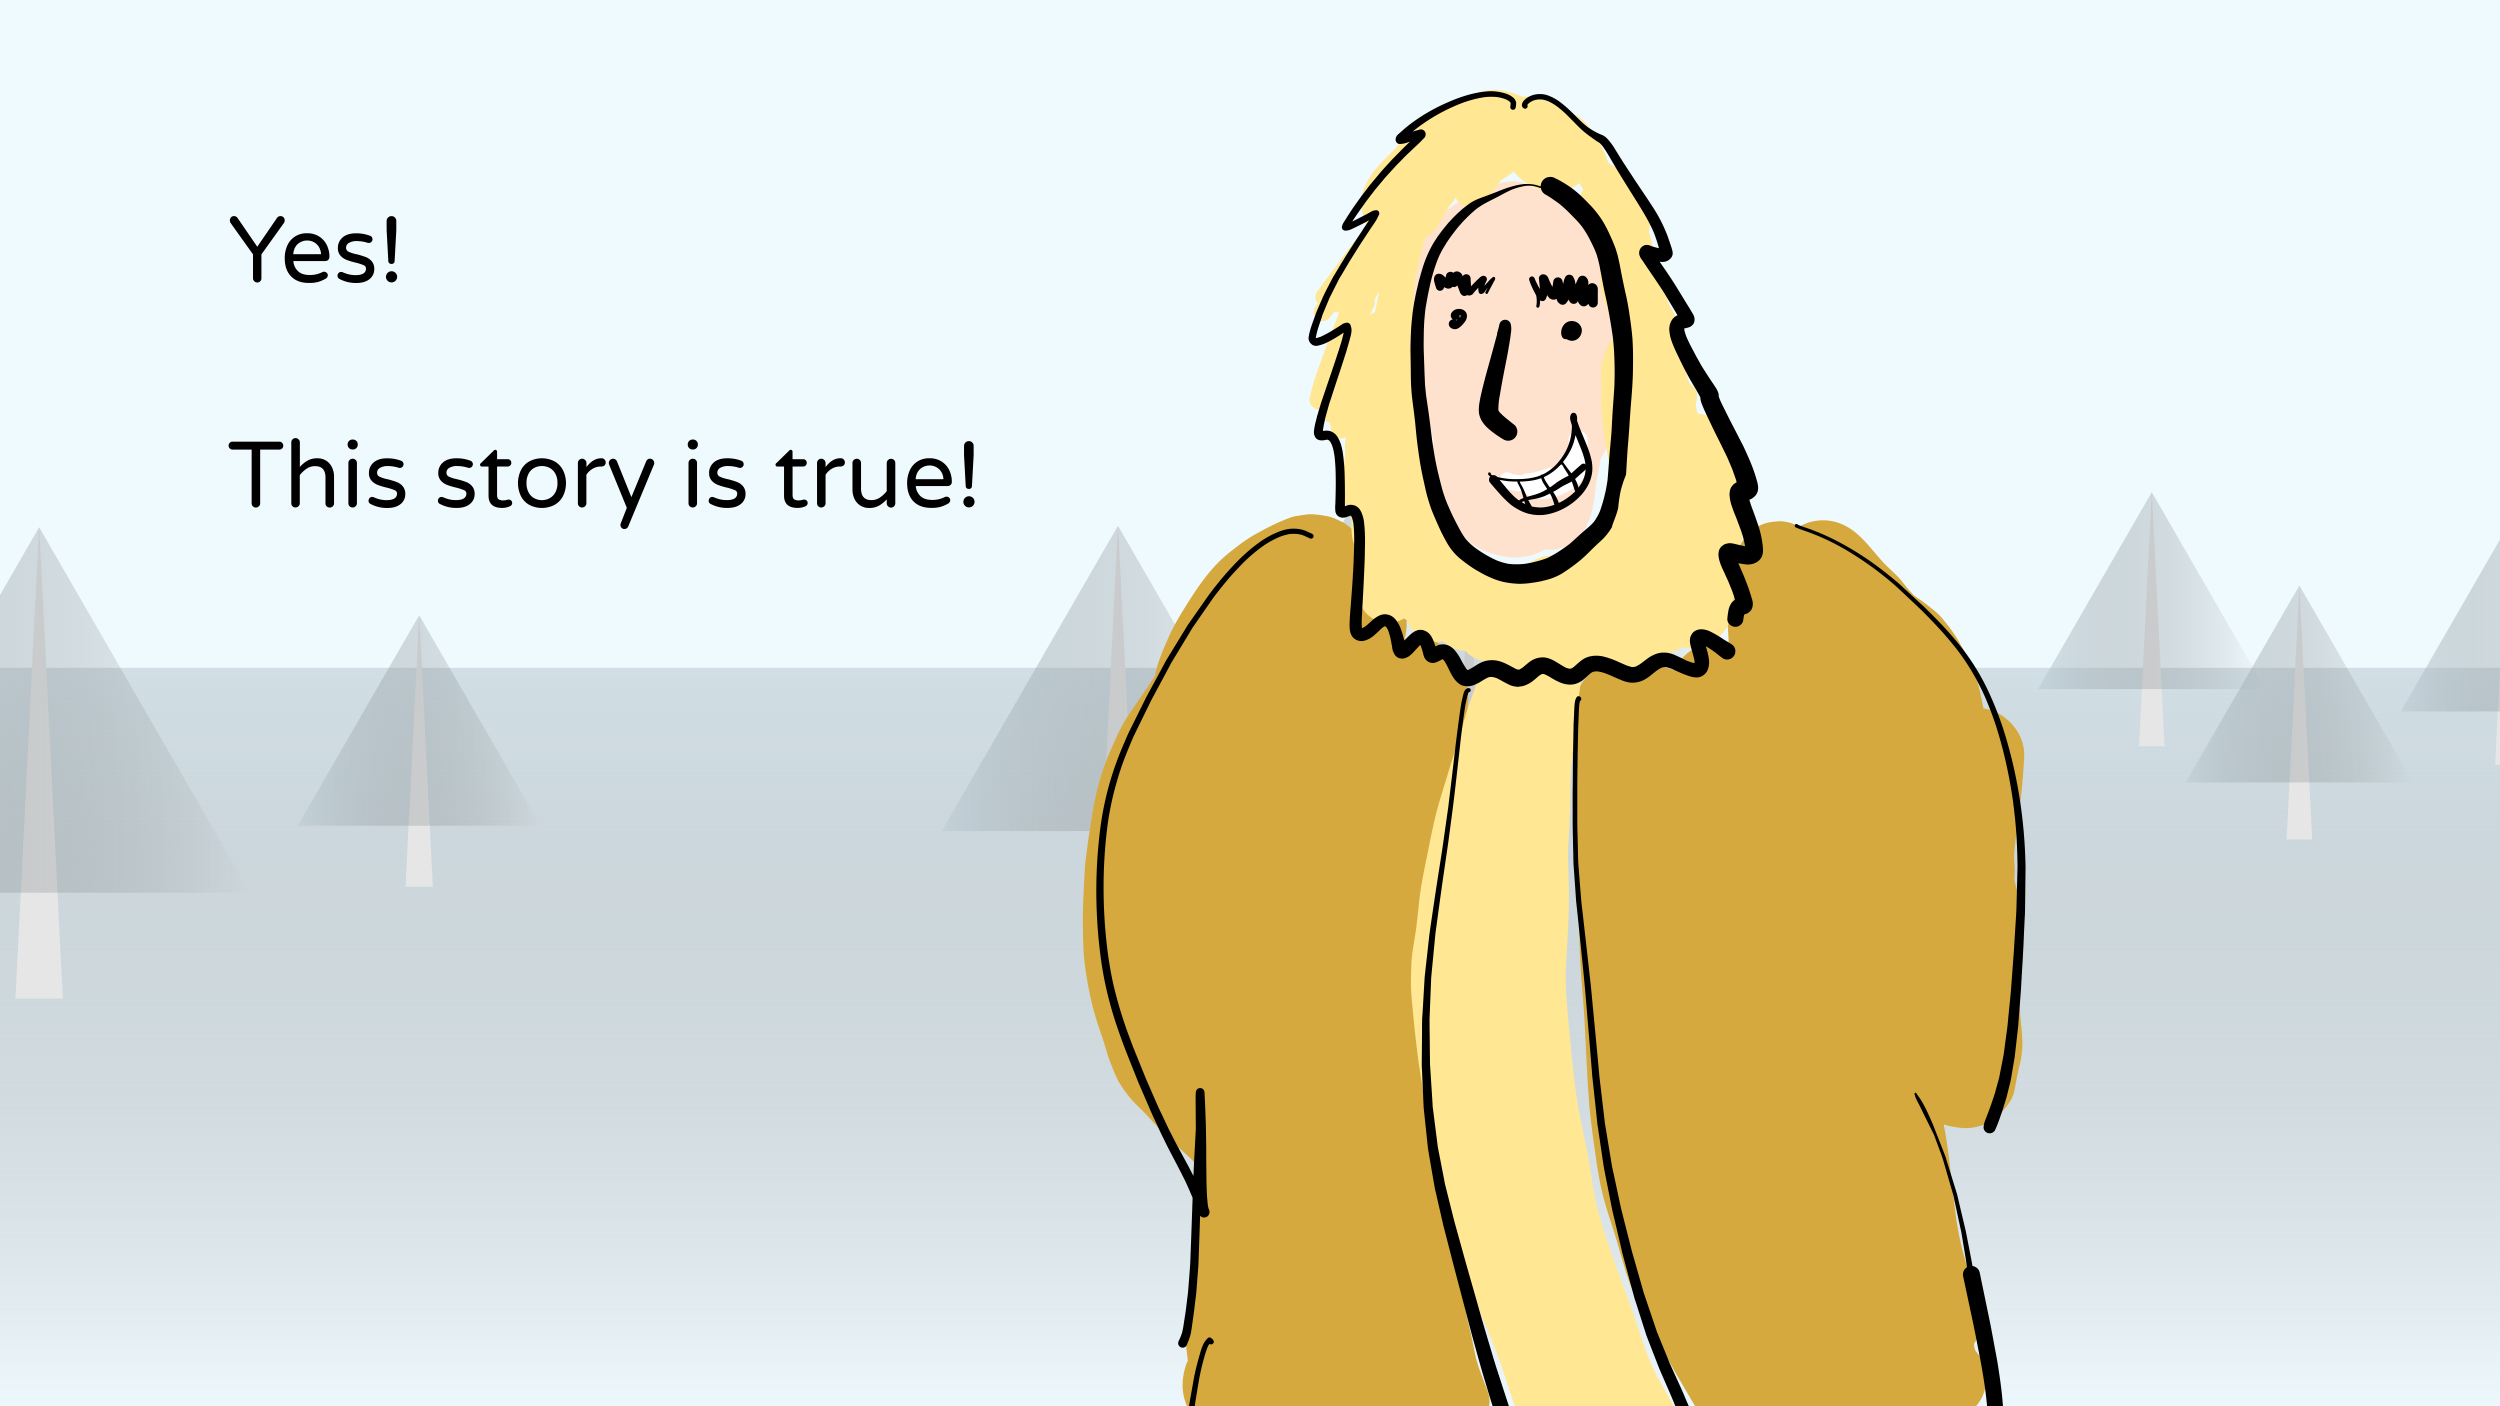 <svg id="Layer_1" data-name="Layer 1" xmlns="http://www.w3.org/2000/svg" xmlns:xlink="http://www.w3.org/1999/xlink" viewBox="0 0 1920 1080"><rect x="0" y="0" width="1920" height="1080" fill="#808080" stroke="none"/><defs><style>.cls-1{fill:#effaff;}.cls-2{fill:url(#linear-gradient);}.cls-3{fill:#e6e6e6;}.cls-4{fill:url(#linear-gradient-2);}.cls-5{fill:url(#linear-gradient-3);}.cls-6{fill:url(#linear-gradient-4);}.cls-7{fill:url(#linear-gradient-5);}.cls-8{fill:url(#linear-gradient-6);}.cls-9{fill:url(#linear-gradient-7);}.cls-10{fill:url(#linear-gradient-8);}.cls-11{fill:url(#linear-gradient-9);}.cls-12{fill:url(#linear-gradient-10);}.cls-13{fill:#ffe2ce;}.cls-14{fill:#d5a93d;}.cls-15{fill:#ffe794;}.cls-16{fill:#fff;}</style><linearGradient id="linear-gradient" x1="973.26" y1="512.91" x2="973.26" y2="1091.91" gradientUnits="userSpaceOnUse"><stop offset="0" stop-color="#bdccd4" stop-opacity="0.6"/><stop offset="1" stop-color="#4d4d4d" stop-opacity="0"/></linearGradient><linearGradient id="linear-gradient-2" x1="1187.97" y1="458.86" x2="1313.26" y2="458.86" xlink:href="#linear-gradient"/><linearGradient id="linear-gradient-3" x1="974.26" y1="441.9" x2="1108.26" y2="441.9" xlink:href="#linear-gradient"/><linearGradient id="linear-gradient-4" x1="1061.26" y1="496.9" x2="1195.26" y2="496.9" xlink:href="#linear-gradient"/><linearGradient id="linear-gradient-5" x1="1843.74" y1="475.7" x2="2007" y2="475.7" xlink:href="#linear-gradient"/><linearGradient id="linear-gradient-6" x1="1565.26" y1="453.6" x2="1739.87" y2="453.6" xlink:href="#linear-gradient"/><linearGradient id="linear-gradient-7" x1="1678.63" y1="525.27" x2="1853.24" y2="525.27" xlink:href="#linear-gradient"/><linearGradient id="linear-gradient-8" x1="228.61" y1="553.33" x2="415.26" y2="553.33" xlink:href="#linear-gradient"/><linearGradient id="linear-gradient-9" x1="723.24" y1="521.01" x2="994" y2="521.01" xlink:href="#linear-gradient"/><linearGradient id="linear-gradient-10" x1="-132.01" y1="545.25" x2="192.13" y2="545.25" xlink:href="#linear-gradient"/></defs><polygon class="cls-1" points="-9.73 1106.91 -9.74 -20.08 1956.25 -20.09 1956.26 1106.9 1956.25 1106.91 -9.73 1106.91"/><rect class="cls-2" x="-9.74" y="512.91" width="1966" height="579"/><polygon class="cls-3" points="1250.62 404.26 1243.58 544.58 1257.65 544.58 1250.62 404.26"/><polygon class="cls-4" points="1250.62 404.61 1187.97 513.11 1313.26 513.11 1250.62 404.61"/><polygon class="cls-3" points="1041.26 383.51 1033.73 533.58 1048.79 533.58 1041.26 383.51"/><polygon class="cls-5" points="1041.26 383.88 974.26 499.93 1108.26 499.93 1041.26 383.88"/><polygon class="cls-3" points="1128.26 438.51 1120.73 588.58 1135.79 588.58 1128.26 438.51"/><polygon class="cls-6" points="1128.26 438.88 1061.26 554.93 1195.26 554.93 1128.26 438.88"/><polygon class="cls-3" points="1925.37 404.55 1916.2 587.39 1934.54 587.39 1925.37 404.55"/><polygon class="cls-7" points="1925.37 405 1843.74 546.39 2007 546.39 1925.37 405"/><polygon class="cls-3" points="1652.57 377.51 1642.76 573.05 1662.38 573.05 1652.57 377.51"/><polygon class="cls-8" points="1652.57 377.99 1565.26 529.21 1739.87 529.21 1652.57 377.99"/><polygon class="cls-3" points="1765.93 449.18 1756.13 644.72 1775.74 644.72 1765.93 449.18"/><polygon class="cls-9" points="1765.93 449.66 1678.63 600.88 1853.24 600.88 1765.93 449.66"/><polygon class="cls-3" points="321.94 472 311.45 681.02 332.42 681.02 321.94 472"/><polygon class="cls-10" points="321.94 472.51 228.61 634.16 415.26 634.16 321.94 472.51"/><polygon class="cls-3" points="858.62 403.02 843.41 706.25 873.83 706.25 858.62 403.02"/><polygon class="cls-11" points="858.62 403.77 723.24 638.26 994 638.26 858.62 403.77"/><polygon class="cls-3" points="30.06 404 11.85 767 48.27 767 30.06 404"/><polygon class="cls-12" points="30.06 404.89 -132.01 685.61 192.13 685.61 30.06 404.89"/><path d="M195.31,216a3.11,3.11,0,0,1-1-2.31V195.36l-17.21-24.12a3.67,3.67,0,0,1-.57-1.94,3.33,3.33,0,0,1,.9-2.34,2.94,2.94,0,0,1,2.26-1,3.33,3.33,0,0,1,2.89,1.65l15,21.89,15-21.89a3.3,3.3,0,0,1,2.88-1.65,3.05,3.05,0,0,1,2.3,1,3,3,0,0,1,.87,2.34,3.59,3.59,0,0,1-.58,1.94l-17.28,24.12v18.36a3.18,3.18,0,0,1-3.24,3.24A3.27,3.27,0,0,1,195.31,216Z"/><path d="M223.61,212.32q-4.94-5-4.93-14.08a23.45,23.45,0,0,1,1.87-9.43,16,16,0,0,1,5.76-7,16.5,16.5,0,0,1,9.57-2.67,16.71,16.71,0,0,1,9.22,2.49,16,16,0,0,1,5.9,6.62,20.28,20.28,0,0,1,2,9,3.15,3.15,0,0,1-3.31,3.24H225.3A11.85,11.85,0,0,0,229,208.4q3.18,2.81,8.86,2.8a21.81,21.81,0,0,0,5.29-.57,22.19,22.19,0,0,0,4.43-1.66,3,3,0,0,1,3.31.51,2.59,2.59,0,0,1,.87,2,3.12,3.12,0,0,1-1.88,2.67,26.46,26.46,0,0,1-5.54,2.37,25.88,25.88,0,0,1-7.06.79Q228.55,217.32,223.61,212.32Zm22.93-17.1a11.47,11.47,0,0,0-1.83-5.9,10,10,0,0,0-4-3.5,11,11,0,0,0-9.65,0,9.74,9.74,0,0,0-4,3.5,11.75,11.75,0,0,0-1.8,5.9Z"/><path d="M260.44,214.08a2.73,2.73,0,0,1-1.23-2.37,2.94,2.94,0,0,1,.79-2,2.64,2.64,0,0,1,2-.86,3.1,3.1,0,0,1,1.3.29,28.8,28.8,0,0,0,4.6,1.58,21.68,21.68,0,0,0,5.19.58q8,0,8-5.12a2.73,2.73,0,0,0-1.84-2.52,37.91,37.91,0,0,0-6-1.94,54.17,54.17,0,0,1-7-2.09,12.35,12.35,0,0,1-4.75-3.27,8.35,8.35,0,0,1-2-5.8,10.36,10.36,0,0,1,3.64-8.21q3.63-3.17,10.4-3.17A30,30,0,0,1,284,181a2.79,2.79,0,0,1,1.55,1.08,2.9,2.9,0,0,1,.54,1.66,2.85,2.85,0,0,1-.83,2,2.75,2.75,0,0,1-2.05.86,4.44,4.44,0,0,1-.94-.14,27.4,27.4,0,0,0-8.21-1.3,11.28,11.28,0,0,0-6.08,1.4,4.21,4.21,0,0,0-2.2,3.64,3.34,3.34,0,0,0,2,3.17,28.62,28.62,0,0,0,6.26,1.94,59.09,59.09,0,0,1,6.92,2.13,11.36,11.36,0,0,1,4.57,3.27,8.9,8.9,0,0,1,1.91,6,9.53,9.53,0,0,1-3.64,7.63q-3.63,3-10.26,3A26.75,26.75,0,0,1,260.44,214.08Z"/><path d="M297.7,215.63a4.17,4.17,0,0,1-1.26-3.06,4.3,4.3,0,0,1,4.24-4.25,4.17,4.17,0,0,1,3.06,1.26,4.09,4.09,0,0,1,1.26,3,4.3,4.3,0,0,1-4.32,4.32A4.07,4.07,0,0,1,297.7,215.63Zm1.26-13.5a2.1,2.1,0,0,1-.72-1.51l-1.3-23.76v-7.13a3.69,3.69,0,0,1,3.74-3.74,3.49,3.49,0,0,1,2.63,1.08,3.67,3.67,0,0,1,1.05,2.66v7.13l-1.3,23.76a2.26,2.26,0,0,1-.68,1.51,2.37,2.37,0,0,1-1.7.58A2.45,2.45,0,0,1,299,202.13Z"/><path d="M194.2,388.83a3.12,3.12,0,0,1-.94-2.31V345.27H178.57a3,3,0,0,1-3-3,3.07,3.07,0,0,1,.86-2.19,2.88,2.88,0,0,1,2.16-.9h35.86a3.09,3.09,0,0,1,3.1,3.09,2.86,2.86,0,0,1-.91,2.16,3,3,0,0,1-2.19.87H199.81v41.25a3.07,3.07,0,0,1-1,2.31,3.27,3.27,0,0,1-2.34.93A3.13,3.13,0,0,1,194.2,388.83Z"/><path d="M224.65,388.83a3.15,3.15,0,0,1-.93-2.31V339.8a3.24,3.24,0,0,1,.93-2.34,3.08,3.08,0,0,1,2.31-1,3.2,3.2,0,0,1,2.34,1,3.16,3.16,0,0,1,1,2.34v18.79a23.82,23.82,0,0,1,5.9-4.83,14.94,14.94,0,0,1,7.49-1.8,12.46,12.46,0,0,1,6.88,1.88A12.12,12.12,0,0,1,255,359a16.33,16.33,0,0,1,1.55,7.13v20.44a3.11,3.11,0,0,1-1,2.31,3.27,3.27,0,0,1-2.34.93,3.18,3.18,0,0,1-3.24-3.24V366.8q0-8.79-7.92-8.79a11.55,11.55,0,0,0-6.45,1.87,23.52,23.52,0,0,0-5.36,5v21.6a3.07,3.07,0,0,1-1,2.31,3.27,3.27,0,0,1-2.34.93A3.15,3.15,0,0,1,224.65,388.83Z"/><path d="M268.07,344.12a3.55,3.55,0,0,1-1.08-2.6v-.28a3.69,3.69,0,0,1,3.67-3.68h.43a3.69,3.69,0,0,1,3.67,3.68v.28a3.69,3.69,0,0,1-3.67,3.68h-.43A3.53,3.53,0,0,1,268.07,344.12Zm.43,44.71a3.16,3.16,0,0,1-.94-2.31V355.64a3.25,3.25,0,0,1,.94-2.34,3.06,3.06,0,0,1,2.3-1,3.22,3.22,0,0,1,3.32,3.32v30.88a3.08,3.08,0,0,1-1,2.31,3.24,3.24,0,0,1-2.34.93A3.13,3.13,0,0,1,268.5,388.83Z"/><path d="M284.27,386.88a2.73,2.73,0,0,1-1.23-2.37,2.9,2.9,0,0,1,.8-2,2.62,2.62,0,0,1,2-.86,3.06,3.06,0,0,1,1.3.29,28.57,28.57,0,0,0,4.61,1.58,21.54,21.54,0,0,0,5.18.58q8,0,8-5.12a2.73,2.73,0,0,0-1.83-2.52,38.48,38.48,0,0,0-6-1.94,54.17,54.17,0,0,1-7-2.09,12.43,12.43,0,0,1-4.75-3.27,8.35,8.35,0,0,1-2-5.8,10.36,10.36,0,0,1,3.64-8.21q3.63-3.17,10.4-3.17a30,30,0,0,1,10.44,1.8,2.79,2.79,0,0,1,1.55,1.08,2.9,2.9,0,0,1,.54,1.66,2.85,2.85,0,0,1-.83,2,2.73,2.73,0,0,1-2.05.86,4.44,4.44,0,0,1-.94-.14,27.38,27.38,0,0,0-8.2-1.3,11.32,11.32,0,0,0-6.09,1.4A4.2,4.2,0,0,0,289.6,363a3.33,3.33,0,0,0,2,3.17,28.75,28.75,0,0,0,6.27,1.94,59.46,59.46,0,0,1,6.91,2.13,11.36,11.36,0,0,1,4.57,3.27,8.9,8.9,0,0,1,1.91,6,9.5,9.5,0,0,1-3.64,7.63q-3.63,3-10.26,3A26.75,26.75,0,0,1,284.27,386.88Z"/><path d="M337.55,386.88a2.73,2.73,0,0,1-1.23-2.37,2.9,2.9,0,0,1,.8-2,2.6,2.6,0,0,1,2-.86,3.06,3.06,0,0,1,1.3.29A28.57,28.57,0,0,0,345,383.5a21.54,21.54,0,0,0,5.18.58q8,0,8-5.12a2.73,2.73,0,0,0-1.83-2.52,38.48,38.48,0,0,0-6-1.94,54.17,54.17,0,0,1-7-2.09,12.43,12.43,0,0,1-4.75-3.27,8.35,8.35,0,0,1-2-5.8,10.36,10.36,0,0,1,3.64-8.21q3.63-3.17,10.4-3.17a30,30,0,0,1,10.44,1.8,2.79,2.79,0,0,1,1.55,1.08,2.9,2.9,0,0,1,.54,1.66,2.85,2.85,0,0,1-.83,2,2.73,2.73,0,0,1-2.05.86,4.44,4.44,0,0,1-.94-.14,27.38,27.38,0,0,0-8.2-1.3,11.32,11.32,0,0,0-6.09,1.4,4.2,4.2,0,0,0-2.19,3.64,3.33,3.33,0,0,0,2,3.17,28.56,28.56,0,0,0,6.27,1.94,59.46,59.46,0,0,1,6.91,2.13,11.36,11.36,0,0,1,4.57,3.27,8.9,8.9,0,0,1,1.91,6,9.53,9.53,0,0,1-3.64,7.63q-3.63,3-10.26,3A26.75,26.75,0,0,1,337.55,386.88Z"/><path d="M375.2,380.62V358.3h-5.11a1.3,1.3,0,0,1-1-.4,1.32,1.32,0,0,1-.4-1,1.5,1.5,0,0,1,.65-1.22l9.79-9.58a1.85,1.85,0,0,1,1.23-.65,1.26,1.26,0,0,1,1,.44,1.44,1.44,0,0,1,.4,1v5.76h8.13a2.74,2.74,0,0,1,2,.8,2.7,2.7,0,0,1,.79,2,2.75,2.75,0,0,1-.79,2,2.68,2.68,0,0,1-2,.83h-8.13V380c0,1.88.44,3.06,1.33,3.57a6.72,6.72,0,0,0,3.35.75,10,10,0,0,0,2.88-.43l.61-.14a3.77,3.77,0,0,1,.83-.07,2.55,2.55,0,0,1,1.8.75,2.49,2.49,0,0,1,.79,1.84,2.74,2.74,0,0,1-1.66,2.52,14.13,14.13,0,0,1-6,1.29Q375.21,390.12,375.2,380.62Z"/><path d="M406.52,387.75a16.2,16.2,0,0,1-6.44-6.73,23.05,23.05,0,0,1,0-19.95,16.15,16.15,0,0,1,6.44-6.73,20.9,20.9,0,0,1,19.37,0,16.42,16.42,0,0,1,6.48,6.73,22.69,22.69,0,0,1,0,19.95,16.48,16.48,0,0,1-6.48,6.73,21,21,0,0,1-19.37,0Zm15.38-5a11,11,0,0,0,4.46-4.32,14.37,14.37,0,0,0,1.76-7.49,14.19,14.19,0,0,0-1.76-7.41,10.78,10.78,0,0,0-4.46-4.29,12.84,12.84,0,0,0-11.38,0,10.54,10.54,0,0,0-4.43,4.29,14.48,14.48,0,0,0-1.73,7.41,14.67,14.67,0,0,0,1.73,7.49,10.74,10.74,0,0,0,4.43,4.32,12.5,12.5,0,0,0,11.38,0Z"/><path d="M444.75,388.83a3.15,3.15,0,0,1-.93-2.31V355.64a3.24,3.24,0,0,1,.93-2.34,3.1,3.1,0,0,1,2.31-1,3.2,3.2,0,0,1,2.34,1,3.16,3.16,0,0,1,1,2.34v3.09q5-6.76,11.3-6.77H462a3,3,0,0,1,2.27.94,3.18,3.18,0,0,1,.9,2.3,2.92,2.92,0,0,1-.93,2.24,3.41,3.41,0,0,1-2.38.86h-.36a12.28,12.28,0,0,0-6.34,1.69,14.64,14.64,0,0,0-4.82,4.65v21.88a3.07,3.07,0,0,1-1,2.31,3.27,3.27,0,0,1-2.34.93A3.17,3.17,0,0,1,444.75,388.83Z"/><path d="M477.41,405.39a3.08,3.08,0,0,1-.9-2.23,3.39,3.39,0,0,1,.21-1.16l4.68-12-13.53-33a3.51,3.51,0,0,1-.29-1.36,3.24,3.24,0,0,1,.93-2.34,3.1,3.1,0,0,1,2.31-1,3.35,3.35,0,0,1,3,2l11.09,27.5,11.3-27.36a3.16,3.16,0,0,1,3-2.16,3.06,3.06,0,0,1,2.3,1,3.21,3.21,0,0,1,.94,2.34,3.3,3.3,0,0,1-.22,1.22l-19.65,47.23a3.24,3.24,0,0,1-3,2.23A2.93,2.93,0,0,1,477.41,405.39Z"/><path d="M529.28,344.12a3.55,3.55,0,0,1-1.08-2.6v-.28a3.69,3.69,0,0,1,3.67-3.68h.43a3.69,3.69,0,0,1,3.68,3.68v.28a3.69,3.69,0,0,1-3.68,3.68h-.43A3.54,3.54,0,0,1,529.28,344.12Zm.43,44.71a3.15,3.15,0,0,1-.93-2.31V355.64a3.24,3.24,0,0,1,.93-2.34,3.08,3.08,0,0,1,2.31-1,3.21,3.21,0,0,1,3.31,3.32v30.88a3.11,3.11,0,0,1-1,2.31,3.27,3.27,0,0,1-2.34.93A3.15,3.15,0,0,1,529.71,388.83Z"/><path d="M545.48,386.88a2.72,2.72,0,0,1-1.22-2.37,2.89,2.89,0,0,1,.79-2,2.63,2.63,0,0,1,2-.86,3,3,0,0,1,1.3.29A28.9,28.9,0,0,0,553,383.5a21.54,21.54,0,0,0,5.18.58q8,0,8-5.12a2.73,2.73,0,0,0-1.83-2.52,38.64,38.64,0,0,0-6-1.94,53.22,53.22,0,0,1-7-2.09,12.39,12.39,0,0,1-4.76-3.27,8.35,8.35,0,0,1-2-5.8,10.4,10.4,0,0,1,3.64-8.21q3.63-3.17,10.4-3.17a30,30,0,0,1,10.44,1.8,2.75,2.75,0,0,1,1.55,1.08,2.9,2.9,0,0,1,.54,1.66,2.8,2.8,0,0,1-.83,2,2.73,2.73,0,0,1-2,.86,4.28,4.28,0,0,1-.93-.14,27.45,27.45,0,0,0-8.21-1.3,11.34,11.34,0,0,0-6.09,1.4,4.2,4.2,0,0,0-2.19,3.64,3.33,3.33,0,0,0,2,3.17,28.93,28.93,0,0,0,6.27,1.94,59.46,59.46,0,0,1,6.91,2.13,11.29,11.29,0,0,1,4.57,3.27,8.9,8.9,0,0,1,1.91,6,9.5,9.5,0,0,1-3.64,7.63q-3.63,3-10.26,3A26.78,26.78,0,0,1,545.48,386.88Z"/><path d="M602.14,380.62V358.3H597a1.3,1.3,0,0,1-1-.4,1.28,1.28,0,0,1-.4-1,1.5,1.5,0,0,1,.65-1.22l9.79-9.58a1.85,1.85,0,0,1,1.23-.65,1.26,1.26,0,0,1,1,.44,1.44,1.44,0,0,1,.4,1v5.76h8.13a2.74,2.74,0,0,1,2,.8,2.7,2.7,0,0,1,.79,2,2.75,2.75,0,0,1-.79,2,2.68,2.68,0,0,1-2,.83H608.7V380c0,1.88.44,3.06,1.33,3.57a6.75,6.75,0,0,0,3.35.75,10,10,0,0,0,2.88-.43l.61-.14a3.77,3.77,0,0,1,.83-.07,2.55,2.55,0,0,1,1.8.75,2.49,2.49,0,0,1,.79,1.84,2.74,2.74,0,0,1-1.66,2.52,14.12,14.12,0,0,1-6,1.29Q602.15,390.12,602.14,380.62Z"/><path d="M628.42,388.83a3.15,3.15,0,0,1-.93-2.31V355.64a3.24,3.24,0,0,1,.93-2.34,3.08,3.08,0,0,1,2.31-1,3.33,3.33,0,0,1,3.31,3.32v3.09q5-6.76,11.3-6.77h.36a3,3,0,0,1,2.27.94,3.18,3.18,0,0,1,.9,2.3,2.92,2.92,0,0,1-.93,2.24,3.41,3.41,0,0,1-2.38.86h-.36a12.26,12.26,0,0,0-6.34,1.69,14.54,14.54,0,0,0-4.82,4.65v21.88a3.11,3.11,0,0,1-1,2.31,3.27,3.27,0,0,1-2.34.93A3.15,3.15,0,0,1,628.42,388.83Z"/><path d="M660.71,388.25a12.18,12.18,0,0,1-4.46-5.11A16.36,16.36,0,0,1,654.7,376V355.56a3.09,3.09,0,0,1,1-2.3,3.28,3.28,0,0,1,2.34-.94,3.19,3.19,0,0,1,3.24,3.24v19.73q0,8.79,7.92,8.79a11.48,11.48,0,0,0,6.45-1.88,23.09,23.09,0,0,0,5.36-5v-21.6a3.09,3.09,0,0,1,1-2.3,3.28,3.28,0,0,1,2.34-.94,3.19,3.19,0,0,1,3.24,3.24v30.89a3.27,3.27,0,0,1-.93,2.34,3.07,3.07,0,0,1-2.31,1,3.19,3.19,0,0,1-2.34-1,3.23,3.23,0,0,1-1-2.34V383.5a23.77,23.77,0,0,1-5.9,4.82,14.94,14.94,0,0,1-7.49,1.8A12.46,12.46,0,0,1,660.71,388.25Z"/><path d="M701.61,385.12q-4.93-5-4.93-14.08a23.45,23.45,0,0,1,1.87-9.43,16,16,0,0,1,5.76-7,16.51,16.51,0,0,1,9.58-2.67,16.7,16.7,0,0,1,9.21,2.49,16.09,16.09,0,0,1,5.91,6.62,20.41,20.41,0,0,1,2,9,3.15,3.15,0,0,1-3.31,3.24H703.3a11.86,11.86,0,0,0,3.75,7.85q3.16,2.81,8.85,2.8a21.81,21.81,0,0,0,5.29-.57,22.19,22.19,0,0,0,4.43-1.66,2.92,2.92,0,0,1,1.3-.29,2.86,2.86,0,0,1,2,.8,2.59,2.59,0,0,1,.87,2,3.13,3.13,0,0,1-1.87,2.67,26.53,26.53,0,0,1-5.55,2.37,25.85,25.85,0,0,1-7,.79Q706.54,390.12,701.61,385.12ZM724.54,368a11.47,11.47,0,0,0-1.83-5.9,10,10,0,0,0-4-3.5,11,11,0,0,0-9.65,0,9.74,9.74,0,0,0-4,3.5,11.75,11.75,0,0,0-1.8,5.9Z"/><path d="M741.14,388.43a4.17,4.17,0,0,1-1.26-3.06,4.3,4.3,0,0,1,4.24-4.25,4.19,4.19,0,0,1,3.07,1.26,4.09,4.09,0,0,1,1.26,3,4.3,4.3,0,0,1-4.33,4.32A4.07,4.07,0,0,1,741.14,388.43Zm1.26-13.5a2.13,2.13,0,0,1-.72-1.51l-1.3-23.76v-7.13a3.69,3.69,0,0,1,3.74-3.74,3.49,3.49,0,0,1,2.63,1.08,3.67,3.67,0,0,1,1,2.66v7.13l-1.3,23.76a2.26,2.26,0,0,1-.68,1.51,2.35,2.35,0,0,1-1.7.58A2.47,2.47,0,0,1,742.4,374.93Z"/><path class="cls-13" d="M1181.63,329.15c0-2.37,0-4.75,0-7.12a14.28,14.28,0,0,1-3.13-.41c.39,1,.78,2,1.18,3l-1.26-3h0C1179.45,324.12,1180.5,326.65,1181.63,329.15Zm-1.26,59.57c-5.16-1.53-9.35-4.63-13.49-7.93-8.27-6.57-13.49-16.15-18.38-25.33a170.85,170.85,0,0,1-7.36-16.41,134.92,134.92,0,0,1-5.25-16.05,131.86,131.86,0,0,1-3.33-18.29,90.63,90.63,0,0,1-.49-17.27,75.71,75.71,0,0,1,3.49-18.8,59,59,0,0,1,4.24-9.64,31.38,31.38,0,0,1,2.08-3.29c.85-2.34,1.87-4.63,2.94-6.86a30.78,30.78,0,0,1,3.91-5.55,15.4,15.4,0,0,1,2.52-2.52,35.53,35.53,0,0,1,5.48-3.85,46.73,46.73,0,0,1,6.37-2.65,30.94,30.94,0,0,1,6.9-1.14,22.87,22.87,0,0,1,6.74.59c5.23,1.18,9.44,4,13.53,7.27a48.21,48.21,0,0,1,12.51,15.93,114,114,0,0,1,4.63,11.13c1.3,3.48,2.41,7,3.36,10.63a178,178,0,0,1,3.9,22.72,202.69,202.69,0,0,1,1.56,22.7,195.34,195.34,0,0,1-.8,20.95c-.29,3.25-.73,6.49-1,9.74a60.09,60.09,0,0,1-2.36,13.46,37.87,37.87,0,0,1-5.1,10,36,36,0,0,1-4.5,5.38,22.51,22.51,0,0,1-8.64,5.11,18.11,18.11,0,0,1-6.21,1A25.48,25.48,0,0,1,1180.37,388.72Z"/><path class="cls-13" d="M1152.67,426.88a33.86,33.86,0,0,1-5.93-1.62q-1.85-.43-3.69-1.05a48.22,48.22,0,0,1-10.89-5.2,53.08,53.08,0,0,1-9.32-7.75,67.87,67.87,0,0,1-4.64-5.89,19,19,0,0,1-1.92-3.29,80.45,80.45,0,0,1-7.78-12.51,74.57,74.57,0,0,1-7.58-23.19,97.13,97.13,0,0,1-1.19-13.5,73.39,73.39,0,0,1,1.52-13.12c-.39-1.54-.75-3.09-1.09-4.64-2.1-9.48-3.8-19.1-6.53-28.42-1.45-4.93-3.11-9.73-5-14.52-1.24-3.14-2.54-6.2-3.56-9.42-1.93-6.08-2.49-12.58-3.12-18.9-2-20.16-1.38-40.78,3.64-60.48a104.87,104.87,0,0,1,6.82-18.27,67.09,67.09,0,0,1,7.5-11.61,73.57,73.57,0,0,1,7.62-9.08,62.36,62.36,0,0,1,7.79-6c1.91-1.33,3.86-2.6,5.79-3.9,2.09-1.41,4.12-2.91,6.19-4.34,3.58-2.5,7.84-4,11.85-5.62,1.11-.45,2.28-.83,3.41-1.2,2.41-.77,4.81-1.51,7.23-2.23a62.34,62.34,0,0,1,10.88-1.86c2.75-.3,5.49.49,8.2.88q3.19,1.14,6.27,2.57a12.51,12.51,0,0,1,2.65,1.65l.39.27c.81-.06,1.63-.1,2.49-.09a53.59,53.59,0,0,1,8.16,1.05,23.62,23.62,0,0,1,4.65,1.44,58.43,58.43,0,0,1,8.15,3.76c6.9,4,12.1,10,16.44,16.51,4.19,6.28,6.84,13.65,9.11,20.83a94.83,94.83,0,0,1,3.93,22.1,41.25,41.25,0,0,1,0,6c.46,1.38.9,2.76,1.35,4.13,2.2,6.7,3.23,13.77,4.26,20.73a451.94,451.94,0,0,1,4.37,46,190,190,0,0,1-3.17,45.1,57.5,57.5,0,0,1-4.18,12.29,36.83,36.83,0,0,1-4.26,7.31l-.06.08q-.81,5.24-1.81,10.43c-.6,3.21-1.24,6.43-1.95,9.64a106.82,106.82,0,0,1-3.11,20.83,60.09,60.09,0,0,1-4,10.94A37.94,37.94,0,0,1,1211,414a28.65,28.65,0,0,1-23.21,8.07l-1-.1a57.58,57.58,0,0,1-7.77,3.55,47,47,0,0,1-13.7,2.6c-.55,0-1.11.06-1.67.06A67.54,67.54,0,0,1,1152.67,426.88Z"/><path class="cls-14" d="M930.27,1086.36c-7.22-4.55-9.88-13.24-12.9-20.78a60.07,60.07,0,0,1-3-10,158.06,158.06,0,0,1-3.83-29.44c-.07-4.32-.1-8.53.15-12.84s.58-8.37,1.06-12.58c1.13-9.8,2.67-19.54,4.19-29.29,1-7.7,1.78-15.42,2.25-23.17.61-10,.74-20,1.38-30.08.6-9.49,1.31-19,2.06-28.47.82-10.39,1.82-20.77,1.66-31.2-.15-10.22-1.47-20.43-2.34-30.61-.83-9.64-.83-19.41-.89-29.08A550.13,550.13,0,0,1,922.68,740c1.21-11.9,2.38-23.95,5-35.65,2-9.09,4.82-18,7.71-26.89l3.69-8.74a36.58,36.58,0,0,1,63.17,0q1.83,4.37,3.68,8.74a36.65,36.65,0,0,1,0,19.44c-1.74,9-3.45,18-4.92,27.06-1.94,17.81-3.76,35.64-4.38,53.56-.37,10.6-.44,21.18-.47,31.79,0,10,.72,20,1.39,29.9a186.9,186.9,0,0,1,.1,29.74c-.91,9.9-2.39,19.76-3.59,29.63-1.55,12.83-2.8,25.79-5.39,38.45-1,4.72-2.69,9.33-4,13.95-1.45,5-2.71,10-4,15.05-4.58,17.1-12.32,33.09-19.52,49.21-1.56,4.2-3.15,8.39-4.48,12.68-1.84,5.91-3.56,11.82-5.23,17.79-1.33,4.76-2.54,9.56-3.84,14.34-.62,2.3-1.24,4.59-1.88,6.89,1.26-1.31,2.67-2.45,3.85-3.86.33-.48.67-1,1-1.45,1.39-2.06,4.74-.13,3.34,1.95-.45.68-.9,1.37-1.41,2-1.52,1.92-3.45,3.43-5.08,5.26-1.43,1.6-2.72,3.39-4,5.08l-.35.45c-.34,1.28-.75,2.52-1.1,3.79a7.1,7.1,0,0,1-1.21,3.67l.15-.36a8,8,0,0,1-2.71,2.84,7.12,7.12,0,0,1-3.86,1.07A7.41,7.41,0,0,1,930.27,1086.36Z"/><path class="cls-14" d="M959.53,1064.93c-1.26-.11-2.71-.2-3.45-1.39a1.94,1.94,0,0,1,.69-2.65,1.91,1.91,0,0,1,2,.07l.23,0,.51,0a2,2,0,0,1,1.37.57,1.95,1.95,0,0,1-1.25,3.31Z"/><path class="cls-14" d="M1007.08,1110.33q-19.2-2.26-38.3-5.18c-3.8-.44-7.6-.83-11.42-1.14-1.53-.13-3.06-.18-4.59-.26-1.34-.08-2.65-.06-4-.2a31.71,31.71,0,0,1-11.41-1.76,38.41,38.41,0,0,1-17-9.89c-5.11-4-9-11.46-10.72-17.62-2.1-7.61-1.7-14.78.16-22.37,2.39-9.77,8.47-16.78,14.45-24.46-.6.76-1.19,1.53-1.79,2.3l4-5.15A79.9,79.9,0,0,0,932,1016a69.9,69.9,0,0,0,1.74-6.84c.93-11.68.23-23.55-.37-35.22q-.82-16.17-1.66-32.34Q931,926,930.47,910.36c-.18-5.64-.44-11.27-.41-16.92A352.56,352.56,0,0,1,933,849c2-15.32,4.55-30.53,7.43-45.72q1.59-8.37,3.15-16.76c1.13-6,2.05-12,4.12-17.78q1.88-4.46,3.76-8.9a37.24,37.24,0,0,1,42.05-17.11,36.61,36.61,0,0,1,7.66,3.07c-.11-4.54-.22-9.08-.38-13.61a244.12,244.12,0,0,1,.46-30.24c1.12-12.86,3.15-25.73,5.3-38.47,1.76-10.45,3.6-20.89,5.2-31.36,1.22-11.67,2.19-23.4,4.41-34.94q2.71-14,6.26-27.93,1-3.85,2-7.69a92.35,92.35,0,0,1,7.2-18.36c2.16-4.22,4.86-8.2,7.41-12.2s5.13-7.95,7.59-12c5.49-9,10.86-18.14,20.36-23.69a40.55,40.55,0,0,1,40.36.14c6.74,3.95,10,8.24,14.36,14.57s4.57,13.07,5.57,20.47a57.56,57.56,0,0,1-.48,15c-.66,5.07-1.34,10.15-2,15.23-1.29,10.25-2.63,20.49-3.51,30.78-.41,4.83-.7,9.69-1.2,14.51-.86,8.34-2.07,16.61-3.42,24.89-1.56,9.48-3.83,18.87-5.53,28.34-1.84,18.6-2.07,37.34-2.5,56-.21,9.49-1.08,18.91-1.71,28.37q-1.07,15.92-1.9,31.85a184.8,184.8,0,0,0,.26,27.64c.49,5.1,1,10.19,1.39,15.3.23,3.19.49,6.37.58,9.57a144,144,0,0,1-2.59,29.15c-1.71,9.48-3.86,18.76-6.15,28.1-.07.3-.15.6-.22.9.26,1.34.53,2.68.82,4,1,4.9,2.68,9.76,4.09,14.56s2.59,9.57,3.77,14.39c1.11,4.55,2.28,9.05,3.56,13.55,1.22,4.35,3.11,8.49,4.36,12.83,2.81,9.8,4.21,19.88,5.68,30q2.12,14.5,4.66,28.95c1.64,9.26,4.18,18.35,6,27.57.94,4.69,1.79,9.4,3.15,14,1.48,5,3.27,9.8,5.12,14.68,2.59,6.86,6.29,13.62,3.51,21.25a17.16,17.16,0,0,1-20.31,12.15c-1.93,1.57-3.93,3-6,4.45-3.15,2.17-7.16,3.13-10.71,4.59a34.82,34.82,0,0,1-3.74,1.1c-1.28.35-2.62.57-3.92.86-7.63,1.67-15.6,2.28-23.4,2.85-9.86.72-19.74.72-29.59,1.56-5.16.44-10.26,1.39-15.42,1.83-2,.17-4.06.24-6.09.24A145,145,0,0,1,1007.08,1110.33Z"/><path class="cls-14" d="M934.38,914c-3.24-2.55-5.79-6.52-8.2-9.78-1.82-2.46-3.63-5-5.46-7.42l-4.4-5.1a75.19,75.19,0,0,0-5.54-5.32c-3.51-3.33-7.24-6.44-10.76-9.76-6.69-6.31-12.84-13.18-19.06-19.95-3.86-4.19-8.14-7.93-11.9-12.22a99.66,99.66,0,0,1-8.91-12.09c-2.87-4.52-5-10.36-6.91-15.17-1.67-4.17-3-8.45-4.25-12.75-2.7-9.08-6.13-17.93-8.64-27.07A264.79,264.79,0,0,1,833.07,740c-1.28-10.19-1.28-20.47-1.39-30.73-.12-9.44.3-18.81.75-28.24q.39-8.29.92-16.57c.14-2.23.52-4.47.8-6.68.66-5.38,1.32-10.76,2.18-16.11,1.58-9.92,2.91-19.95,5.08-29.75,1.23-5.5,2.62-10.82,4.22-16.22A189.26,189.26,0,0,1,854,573.92c3.88-8.94,7.91-17.81,13.43-25.89,5.68-8.32,11.44-16.58,17-25q1.33-2,2.65-4c.11-.57.22-1.15.34-1.72,1.87-9.4,5.92-18.26,9.67-27,3.6-8.41,8.22-16.16,13-23.9,9.47-15.27,19.82-30.74,34-42,6.48-5.16,13.07-10.28,20.37-14.27l7-3.86c2.19-1.18,4.46-2.22,6.68-3.33a127.06,127.06,0,0,1,14-5.83,24.1,24.1,0,0,1,4.43-.94c4.77-.71,8.47-1.56,13-1.1a78.29,78.29,0,0,1,11.5,1.76c3.57.92,6.91,2.7,10.24,4.29,2.47,1.18,8.79,6.67,8.61,6.46a61.07,61.07,0,0,1,6.64,8.73,34.47,34.47,0,0,1,4.2,11.5,26,26,0,0,1,2.92,2.53,27.46,27.46,0,0,1,8,18.64,37.22,37.22,0,0,1,14.44,13.75c4.75,7.66,5,17.43,3.09,26-.55,2.41-1.48,4.67-2.26,7-.88,2.62-1.78,5.22-2.78,7.79-2,5.15-4.12,10.24-6.2,15.34-4,9.89-8.22,19.71-12.49,29.5q-2,4.45-4.19,8.77c-3,7.81-5.78,15.7-8.7,23.53-1,2.67-1.8,5.42-2.68,8.14q-3.27,10.23-6.58,20.46c-2.48,7.73-4.91,15.39-7,23.23l-5.79,21.93a47.11,47.11,0,0,1,1.5,9.48c.16,1.64-.14,3.28,0,4.91.38,3.6.62,7.22.92,10.82s.29,7.26.43,10.87c.19,5.07.33,10.1.32,15.18,0,10-.18,19.93-1.06,29.86-.81,9.19-1.91,18.39-3.34,27.52.63,1.65,1.24,3.32,1.85,5h-.14a24.18,24.18,0,0,1,.14,13.32,25.28,25.28,0,0,1-8.35,12.77c-.24.89-.47,1.78-.7,2.67-.41,1.61-.84,3.2-1.36,4.77a34.36,34.36,0,0,1-6.77,12.08c-5.86,7.18-15.59,8.8-24,6a19,19,0,0,1-8.38-4.89c-1-1.29-2-2.57-3-3.85a19,19,0,0,1-2.6-9.6c-.95-8.91-1.77-17.76-2.32-26.71q-.32-5.37-.64-10.74c-1.32-2.58-2.64-5.15-3.87-7.76-.82-.39-1.63-.81-2.43-1.27l-6.1-4.73-.24-.24-1.14,3.69c-1.74,5.6-3.45,11.19-5.11,16.81Q942,777.67,939.83,785l-.51,1.66q-2.13,8.79-4.43,17.53a27.44,27.44,0,0,1-12.49,16.37c.8,2.14,1.57,4.29,2.21,6.49,1.62,5.51,2.8,11.12,4.11,16.72,1.4,6,3,11.84,5,17.67,1.6,4.66,3.57,9.21,5.5,13.76-.19-.44-.37-.87-.55-1.31l.56,1.34c.3.7.6,1.4.89,2.1l-.88-2.08c2.92,7,5.8,14.17,10.14,20.36l.71.78c4.14,1.66,6.9,6.54,6.9,10.79a11.71,11.71,0,0,1-3.42,8.25c-2.35,2.34-5.05,3.12-8.25,3.42a7.32,7.32,0,0,1-.81,0C940.6,918.92,937.27,916.32,934.38,914Z"/><path class="cls-14" d="M1327,1100.54a10.79,10.79,0,0,1-3.92-.71,43.33,43.33,0,0,1-5.9-2.64,37.46,37.46,0,0,1-5.39-4.1,99.8,99.8,0,0,1-7.32-9.33c-2.8-3.9-5.14-8.14-7.59-12.27q-4-6.77-7.94-13.54c-4.74-8.09-9.15-16.36-13.63-24.59-5-9.29-10.1-18.56-15-27.95a196.35,196.35,0,0,1-13.42-34.68c-2.74-9.24-5.3-18.54-8.29-27.7-3.2-9.8-6.36-19.5-8.65-29.56-2.16-9.51-3.55-19.2-4.91-28.86-1.78-12.54-3.61-25.18-4.6-37.82-1.58-20.31-2.33-40.68-3.43-61-1-19.45-3.29-38.81-3.8-58.29-.26-9.92-.31-19.85-.44-29.77-.16-10.34-.82-20.59-1.59-30.89-.73-9.89-1.39-19.8-2.14-29.69a278.46,278.46,0,0,1-1.14-28.44c.14-5.54.34-11.08.51-16.61a88.81,88.81,0,0,0-.34-9.93c-1.51-7.54-3.53-15.26-3-22.83a138.7,138.7,0,0,1,2.65-18,50.83,50.83,0,0,1,5.66-14.24c5-8.93,15.2-17.16,25.35-19.07,9.11-1.72,13.4-1.65,22.51,0,2.77.49,5.51,1.14,8.22,1.9l7.44,2.1c3,.84,5.92,1.78,8.9,2.62a38.35,38.35,0,0,1,7.25-10.3c6.43-7,16.15-10,25.35-10.33a66.85,66.85,0,0,1,7.48.33c.57,0,1.14.08,1.7.1,0-6.66-.83-13.37-1-20-.23-7.56.88-15.06,2-22.52.78-5.8,1.68-11.55,2.72-17.33a66.55,66.55,0,0,1,1.72-7.49c2.83-9.24,8-17.43,16.54-22.41,6-3.49,9.8-3.72,16.59-4.4a31.07,31.07,0,0,1,15.64,4.2,37.6,37.6,0,0,1,8.62-3.62,37.08,37.08,0,0,1,28.19,3.69c11.66,6.6,19.17,18.24,28.14,27.76,3.72,3.94,7.88,7.46,11.6,11.41,1.59,1.69,3,3.6,4.44,5.42a80.61,80.61,0,0,0,7.78,8.69l2.25,1.49c4.78,3.15,9.28,6.81,13.71,10.4a42.35,42.35,0,0,1,6.38,6.73,129.54,129.54,0,0,1,9.26,12.54,147.28,147.28,0,0,1,7.32,13.18c1.07,2.23,2.11,4.47,3.1,6.76,2.15,5,4.69,10,6.19,15.21,1.33,4.61,2.36,9.27,3.34,14l1.23,5.92c1.31.22,2.62.5,3.93.85,15.45,4.26,27.94,19.41,27.28,35.84,0,1.34-.06,2.56-.17,3.69-.94,18.67-3.29,37.16-5.82,55.67-.73,6.07-1.51,12.12-1.79,18.22.07,1,.14,2,.19,2.94.17,2.89.4,5.76.33,8.66,0,2-.13,4.08-.22,6.11q1.2,4.51,2.33,9.06a150.23,150.23,0,0,1,4.24,48c-.75,9.68-2,19.28-2.5,29s.54,19.29,1.5,28.94c.22,2.33.36,4.66.51,7a70,70,0,0,1-2.21,20.41c-1.1,4.58-2,9.19-2.89,13.83-.19,1-.37,2-.55,3.07-.09.49-.18,1-.26,1.46-1.36,7.65-5.56,12-10.11,17.81-3.7,4.73-11.74,8.79-17.38,10.35-8,2.19-13.63,1.49-21.58,0a46.71,46.71,0,0,1-4.91-1.3l-.47-.14c2.41,12.36,4,24.91,5.4,37.4q2,18.15,4.31,36.26c2.29,13.47,5,27,10,39.79,1.83,4.72,3.72,9.42,5.47,14.16a78.65,78.65,0,0,1,2.74,7.52c.34,1.3.63,2.6.88,3.92,1.42,7.44,1.33,9.38.08,16.81a29.49,29.49,0,0,1-5.62,12.44c0,.79.07,1.59.11,2.38.27,1.09.6,2.15,1,3.2a33.36,33.36,0,0,1,3.73,5.13,31.86,31.86,0,0,1,4.51,16.34,21.93,21.93,0,0,1-1.16,8.68,31.2,31.2,0,0,1-8,13.8c-2.12,1.75-4.26,3.41-6.42,5a32.18,32.18,0,0,1-12.2,4.13c-4.35,4.15-10.95,7.17-16.34,8.77a29.25,29.25,0,0,1-4.6.91,38.39,38.39,0,0,1-7.32,2.66,64.2,64.2,0,0,1-16.18,1.59c-4.4-.15-8.78-.23-13.18-.27-4.76,0-9.51-.28-14.25-.59a68.84,68.84,0,0,0-8.11-.09c-2.08.42-4.14.83-6.22,1.2a116.09,116.09,0,0,1-12.11,1.51c-4.36.27-9.3-.65-13.36-1.32-2.44-.4-4.81-1-7.2-1.65l-1.48,0c-9.43,1.75-19.5,4.23-28.92,4.23C1340.51,1107.43,1333.16,1105.73,1327,1100.54Z"/><path class="cls-15" d="M1151.18,518.38a26.56,26.56,0,0,1-10.35-8.47,6.59,6.59,0,0,1-1.09-1.52l-.48-.68a25.51,25.51,0,0,1-13.91-7.82,25.77,25.77,0,0,1-9.81-2.25,24.21,24.21,0,0,1-7.33-5.19,25.28,25.28,0,0,1-8.37,0,24.9,24.9,0,0,1-19-15.53c0-.22-.1-.44-.16-.66a21.23,21.23,0,0,1-2.35-1.26c-1.06.6-2.14,1.13-3.17,1.6a23.28,23.28,0,0,1-18.55-.3,24.36,24.36,0,0,1-12.31-13.25q-.35-.9-.6-1.77a26.47,26.47,0,0,1-2.84-9.57c-.64-4.18-.18-8.54.28-12.82.08-4.2.22-8.4.52-12.57l.87-2.84a30.69,30.69,0,0,1-4.28-12.74c-.41-4-.37-8-.46-12q-.09-3.33-.24-6.66c-6.55-5.36-10-14.55-7.54-22.76.91-5.29,1.84-10.56,2.61-15.88.25-1.79.41-3.6.53-5.42,0-.9,0-1.8-.08-2.7a25.93,25.93,0,0,1,8.62-22.05c.47-2.72.7-5.51,1.07-8.23q.75-5.62,1.51-11.24c.72-5.39.84-10.91,1.17-16.35.13-6.55.28-13.1.54-19.66a13.93,13.93,0,0,1,3-6.55,14.11,14.11,0,0,1,19.84-2c3,2.44,4.19,5.39,5,9,.11.43.21.85.31,1.27l2,6.49c1.12,3.65,1.31,7.18-.33,10.74-.1.22-.21.44-.32.66q.16,3.55.22,7.13c.09,4.82.22,9.61,0,14.43q-.29,6.66-.56,13.31a24.11,24.11,0,0,1,8.19,11.1c2.63,7.44,3.93,15.46,5.36,23.23.88,4.76,1.74,9.57,2.27,14.38,1.07,9.63,2,19.27,2.22,28.94a30.59,30.59,0,0,1,1.11,2.94,20.32,20.32,0,0,1,9.45-.59,22,22,0,0,1,16.52,13.52c.29.7.56,1.39.81,2.09l.19,0a22.94,22.94,0,0,1,14.58,9.06,61.58,61.58,0,0,1,3.36,5.2,22.86,22.86,0,0,1,7,2.6,24.7,24.7,0,0,1,22.47,5.19c4.58-9,15.41-14,25.25-13a25.88,25.88,0,0,1,6.54-3.69,28,28,0,0,1,11.19-1.77,24.42,24.42,0,0,1,5.56-5.65c4.88-3.55,12.36-5.9,18.39-4.3,1.73.46,3.5.85,5.22,1.37-.81-3.3-1.45-6.65-1.93-10a63.22,63.22,0,0,1-.22-12.53c.06-6.46-.07-12.88-.52-19.35-.54-7.54-2.31-15.05-3.66-22.47-1.38-7.63-2.83-15.24-3.71-22.93q-.65-5.64-1-11.3a119.8,119.8,0,0,1,.12-13.53c0-3.17-.07-6.33-.16-9.51-.12-4.6-.47-9.55.84-14,2-6.8,3-10.82,7.71-16.39a23.36,23.36,0,0,1,6.2-5.72c4.29-2.66,9.52-5.64,14.82-5.6l7.87.26c3.76.23,7.29,2,10.51,4l.06,0,.28.17.11.07c1.25.8,2.45,1.64,3.6,2.43,4.85,3.37,8,9.5,10.35,14.59a33.17,33.17,0,0,1,2.58,13.7c0,.19,0,.38,0,.58,1.15,3.72,2.28,7.44,3.36,11.18,2,7.09,3.88,14.24,5.88,21.35v0a23,23,0,0,1,9.4,2.1c7.34,3.37,12.55,9.36,15.66,16.74.75,1.75,1.39,3.5,2,5.3,1.16,3.34,2.1,6.76,3.1,10.14.91,3.06,1.5,6.29,2.16,9.43a3.19,3.19,0,0,1,0,1.34c0,2.27-.08,4.54-.27,6.81-.1,1.19-.51,2.42-.69,3.63-.35,2.34-.59,4.71-.76,7.07l0,1.61c.26,1,.51,2.07.74,3.1.82,3.55,1.21,7.25,1.72,10.85q.4,2.82.75,5.64A43.57,43.57,0,0,1,1338,407c.06.54.12,1.08.16,1.62a17,17,0,0,1-3.72,12.35c-.22.27-.45.54-.7.8a28.8,28.8,0,0,1,.45,3.94,31.84,31.84,0,0,1-2.43,15.8c0,2.17,0,4.33.07,6.5a173.77,173.77,0,0,1-.72,17.67c-.69,7.6-3.37,15.7-8.72,21.29a29.85,29.85,0,0,1-12.4,9,30.2,30.2,0,0,1-15.88,1.6c-.87-.15-1.72-.34-2.57-.57a27.43,27.43,0,0,1-12.2,5.2,26.26,26.26,0,0,1-6.33,6.6c-8.63,6.28-19.64,6.27-28.53,1.17a37.1,37.1,0,0,1-9.71,2.59,25,25,0,0,1-16.47-3.57c-.35.16-.7.3-1.07.44-8.3,3.21-18.71,2.29-26-3.05a27.55,27.55,0,0,1-5.81.44,26.26,26.26,0,0,1-20.63,13.83c-.9.09-1.79.13-2.68.13A26.34,26.34,0,0,1,1151.18,518.38Z"/><path class="cls-15" d="M1231.27,428a7.62,7.62,0,0,1-4.08-4.35,17.86,17.86,0,0,1-.92-5c.06-2.15.27-4.23.51-6.36.17-1.5.34-3,.5-4.51.24-2.08.39-4.15.52-6.23a15.93,15.93,0,0,0-.08-1.69A10.81,10.81,0,0,1,1238.39,388c.35-.51.69-1,1-1.55q6.38-10.34,12.22-21c.91-1.68,1.76-3.38,2.63-5.07a104,104,0,0,1,6.1-10.53,50,50,0,0,1,5.24-6.53c1-1,2-2.08,2.94-3.14a52.51,52.51,0,0,0,4.71-6.13,63.73,63.73,0,0,0,4.56-9.81c.35-1.57.66-3.14.9-4.74.3-2,.45-4.1.76-6.14a93.31,93.31,0,0,1,2.24-10.83l.84-2.71a10.93,10.93,0,0,1,20.71,6.4c-.79,4.18-1.47,8.39-2.12,12.59-.18,1.2-.34,2.39-.61,3.55a37.27,37.27,0,0,1-2.35,6.6c-.81,1.83-1.84,3.56-2.81,5.3-2.08,3.72-4.2,7.39-6.47,11a63,63,0,0,1-8.38,10.26c-1.67,1.73-3.31,3.5-4.88,5.33a63.59,63.59,0,0,0-5.16,7.18c-3.38,5.79-6.73,11.6-9.91,17.51a1.59,1.59,0,0,1,1.66.23,1.67,1.67,0,0,1,.24,2.33,24.29,24.29,0,0,0-2.62,3.81c-.59.93-1.16,1.88-1.78,2.78-1.21,1.77-2.41,3.54-3.68,5.27-2.63,3.6-5.35,7.11-8.15,10.58l.15-.24a25.37,25.37,0,0,0-1.88,3.06c0,.1-.08.2-.13.3s-.07.26-.1.39c-.54,2-1.09,3.92-1.52,5.9l0,.28a13.6,13.6,0,0,1-1,3.84,7.9,7.9,0,0,1-6.4,4.57,7.26,7.26,0,0,1-.8,0A8,8,0,0,1,1231.27,428Z"/><path class="cls-15" d="M1055.15,235.45c-1.25,2.41-2.39,4.89-3.47,7.4a1.83,1.83,0,0,0,.13-.16,8.84,8.84,0,0,1,4.16-2.94c.53-3.09,1.31-6.18,1.91-9.24.47-2.33.87-4.7,1.33-7-1.17,2.25-2.36,4.48-3.54,6.72A7.28,7.28,0,0,1,1055.15,235.45Zm47.9,195c-4.28-1.7-5.75-5.94-7.24-9.85l-2.7-7.12c-1.66-4.35-3.47-8.64-5.13-13s-3.32-8.82-4.87-13.28c-4.87-8.32-10.18-16.35-14.94-24.73a149.08,149.08,0,0,1-7.24-14.05,123.11,123.11,0,0,1-5.44-15.45,207.63,207.63,0,0,1-6.34-33.26c-.63,2.44-1.25,4.87-1.87,7.31-1,3.84-2.21,7.6-3.38,11.39-.81,2.62-1.69,5.19-2.69,7.75-.82,2.08-1.61,4.57-3,6.32a11.1,11.1,0,0,1-5.75,3.83,7.65,7.65,0,0,1-10.17-6.25c-.32-1.8-.68-3.56-.82-5.37h0a10.33,10.33,0,0,1-4.49-2.14,10.62,10.62,0,0,1-2.79-4.16,8.92,8.92,0,0,1-.74-3.67c-4.34-.11-8.5-4.3-7.59-9,2.08-10.65,5.92-20.77,9.55-30.95,2.11-5.93,4.32-11.81,6.51-17.71s4.53-11.88,6.78-17.83l-.23.1a7.63,7.63,0,0,1-3.94.29c-1,1.38-2,2.73-3,4A6.9,6.9,0,1,1,1010.8,235l1.38-2a7.43,7.43,0,0,1-.31-9.6c6.32-8.34,12.48-16.8,18.74-25.19,3.39-4.54,6.77-9.1,10.21-13.62q2.31-3,4.65-6.06l2.25-2.89c.74-1,1.42-1.91,2.17-2.82a33.23,33.23,0,0,1-2.4-4.9c-.64-2.74-1.3-5.48-2-8.23a31.48,31.48,0,0,1,2.7-16.27c2-5.28,5.45-10,9-14.36,1.49-1.82,3.11-3.57,4.76-5.24,3-3,5.93-6,9-8.92q4.71-5.62,9.54-11.15a112.86,112.86,0,0,1,11.36-11.47,62.47,62.47,0,0,1,6.79-5.19,61.2,61.2,0,0,1,16-7.56c2.12-.61,4.35-1.19,6.62-1.65a59,59,0,0,1,11.1-5.94,43.1,43.1,0,0,1,23.17-2.23A52.82,52.82,0,0,1,1165.9,73c1.09.43,2.18.9,3.25,1.38.56-.07,1.11-.12,1.63-.16,4.33-.29,8.36.65,12.47,1.85,9.61,2.81,19,6.67,27.07,12.41a32,32,0,0,1,5.7,4.08,27.85,27.85,0,0,1,4.15,4.66c6.9,7.73,11.16,17.25,14.71,26.89.14.37.27.73.41,1.09.92.55,1.83,1.13,2.72,1.67a93.84,93.84,0,0,1,9.34,6.32,71,71,0,0,1,8.22,8c4.14,4.54,6.93,10.17,9.2,15.82a23.84,23.84,0,0,1,1.87,10.45,11.17,11.17,0,0,1-.17,1.16l0,.09a11.83,11.83,0,0,1-.26,8.68c1.93,6.69,3.35,13.56,4.86,20.34,1.58,4.44,3.06,8.92,4.46,13.4,2.27,7.24,4.12,14.55,5.88,21.91,1.66,3,3.24,6.07,4.81,9.13,1,1.88,1.72,3.81,2.49,5.77a26.07,26.07,0,0,1,1.57,12,17.48,17.48,0,0,1-3.8,9.3,10.15,10.15,0,0,1-3.68,3.16c-1.16.63-2.32,1.27-3.49,1.89q-2.56.65-5.14,1.21a40,40,0,0,1-5.36-.11,17.52,17.52,0,0,1-4.94-1.35,27.39,27.39,0,0,1-7.57-4.74,71.49,71.49,0,0,1-5.54-5.74,67,67,0,0,1-5.09-6.17,125.58,125.58,0,0,1-9-15.14,65.65,65.65,0,0,1-5.61-14.41,66.5,66.5,0,0,1-1.82-8.83,50.65,50.65,0,0,1,.09-9.85,20.74,20.74,0,0,1,5-12.06q-3.54-7.91-7.56-15.55a120.11,120.11,0,0,0-10.76-16.35c-4.52-5.66-4-13.81-.06-19.52-1-1.67-2-3.37-2.91-5.1a31.6,31.6,0,0,1-8,4.5,33.83,33.83,0,0,1-21.59.79,43.26,43.26,0,0,1-20.93-14.16,59.83,59.83,0,0,1-10,6.78l-.5.77c-2.56,4-5.57,7.66-8.35,11.51a16.83,16.83,0,0,1-2.35,3.25,15.58,15.58,0,0,1-7.36,4.44c-3.4.92-6.45,1.23-9.76-.29a12.85,12.85,0,0,1-6.24-6.37c-.59.88-1.2,1.75-1.82,2.61-1.16,1.65-2.37,3.26-3.59,4.87q-1.62,2.73-3.27,5.44l-1.62,2.68c-1.7,2.79-2.57,5.13-5,8.07a37,37,0,0,1-8.68,7.87c-.14.62-.28,1.23-.41,1.85-.36,1.7-.78,3.38-1.17,5.07-.64,2.76-1.3,5.52-2,8.27-1.1,4.58-2.15,9.17-3.2,13.76-.73,6.37-1.27,12.75-1.72,19.13-.33,6.12-.67,12.24-.92,18.36-.08,3.09-.08,6.18-.29,9.26a7.31,7.31,0,0,1-1.83,4.26c.11.51.22,1,.34,1.55.86,3.54,1.75,7.08,2.63,10.62,1.52,6.07,3.82,12,5.75,17.92a156.56,156.56,0,0,1,4.51,17.14,99.07,99.07,0,0,1,2,14.32c.52,8.77.83,17.51,1.92,26.23,1.12,8.9,2.31,17.74,4.09,26.54q1.13,4.05,2.36,8.06a163,163,0,0,1,6.89,17.27c1.88,5.61,3.3,11.38,4.61,17.14.78,3.44-1.55,7.48-4.22,9.43a10,10,0,0,1-6,1.92A11.87,11.87,0,0,1,1103.05,430.47Z"/><path class="cls-15" d="M1272,1160.55a77.06,77.06,0,0,1-9.77-.43c-1.44-.29-2.86-.61-4.27-1-4.85-1.19-9.7-2.26-14.58-3.24s-9.87-1.53-14.81-2.26c-5.2-.75-10.14-2.49-15.14-4.09s-9.85-4.94-14.19-7.76a58.61,58.61,0,0,1-9.6-7.5c-2.77-2.77-6.32-6-8.35-9.67-1.8-3.26-3.65-6.49-5.28-9.84a53.35,53.35,0,0,1-2.67-6.4q-4.58-13.47-9.36-26.85c-3.31-9.33-6.3-18.77-9.43-28.16s-6.74-18.66-10.34-27.88c-3.49-9-7.89-17.5-11.41-26.43-1.71-4.36-3-8.92-4.24-13.42q-2.19-7.71-4.52-15.38c-2.93-9.72-6.86-19.19-10.64-28.61-2.41-6-4.87-11.92-6.44-18.22a216,216,0,0,1-4.8-25.27c-1.22-9.82-2.19-19.7-3.77-29.47-3.11-19.23-7.11-38.34-9.53-57.66-1.23-9.79-2.42-19.59-3.31-29.41s-2.14-19.58-1.94-29.35c.15-7.38.22-14.93,1.34-22.26.77-5.08,1.67-10.14,2.41-15.23,1.42-9.88,2.09-19.86,3.48-29.75s3.53-19.68,5.5-29.48c1.88-9.37,3.74-18.75,5.95-28.06,1.94-8.12,4.47-16.07,6.87-24.06q4.26-14.13,8.73-28.21c2.14-7,4.25-14,6.28-21,2.39-8.29,5.25-16.42,8.16-24.53a54.17,54.17,0,0,0,2.24-10.37c.45-4.92,5.27-8.8,9.94-9.27a11.19,11.19,0,0,1,4.42.45c.62-4.23,1.14-8.49,2-12.68,1.75-8.5,6-15.95,13.12-21.12a33,33,0,0,1,46.07,7.29c1.36,2.51,2.72,5,4.09,7.51A33.28,33.28,0,0,1,1216,509c-.27,7.48-2,15-3,22.37-1.11,8.31-1.62,16.65-2.66,25-1.77,14-3.37,28-4.16,42,0,10.51-.28,21-.67,31.5-.28,7.18-.78,14.36-1.21,21.53-.08,5.35-.06,10.69.14,16.06.3,8,.54,15.95.47,23.94-.14,17.4-1.31,34.72-2.4,52.08-.08,7.93,0,15.83.62,23.77.84,10.84,1.83,21.65,2.86,32.48,1.86,19.48,3.79,39,7.54,58.24,2.46,12.61,5.39,25.13,7.46,37.82.9,5.47,1.68,11,2.63,16.46.84,4.8,1.78,9.56,2.77,14.33,4.82,17.55,10.67,34.75,16.92,51.85,3.46,9.47,7,18.9,10.35,28.43s6.31,19.16,9.79,28.63c1.23,3.38,2.35,6.8,3.86,10.07l5.44,11.85c5,8.79,10.1,17.53,14.73,26.49a117.07,117.07,0,0,1,7.94,18.63c1.58,5,2.74,10.18,3.91,15.31a66.88,66.88,0,0,1,1.5,9.93,30.59,30.59,0,0,1-12.09,26.92c-5,3.6-10.29,5-16.26,5.87Z"/><path d="M1154.74,337.52a83.41,83.41,0,0,1-7.75-5.16,57.06,57.06,0,0,1-4.82-4,27.36,27.36,0,0,1-4.19-5.16,17.9,17.9,0,0,1-1.58-3.65,14.77,14.77,0,0,1-.67-3.89,34,34,0,0,1,.59-6.9c.53-3.29,1.3-6.56,2.08-9.8s1.62-6.48,2.47-9.71c1.53-5.73,3.16-11.43,4.73-17.15.78-2.83,1.56-5.66,2.31-8.49.6-2.24,1.23-4.47,1.83-6.7a4.29,4.29,0,0,1,.13-1.28c.61-2.24,1.28-4.48,1.75-6.75a4.49,4.49,0,0,1,4.32-3.29,4.44,4.44,0,0,1,4.3,3.29,18,18,0,0,1,.43,4.14c-.06,1.32-.27,2.64-.44,4s-.33,2.51-.54,3.76l-1.29,7.76c-.63,3.85-1.43,7.68-2.18,11.5-1.68,8.51-3.3,17-4.68,25.56.07-.5.14-1,.2-1.48a59.44,59.44,0,0,0-1,10.56c.07.26.13.52.21.79s.43.72.66,1.07a60.39,60.39,0,0,0,6.58,5.89c1.14.94,2.3,1.88,3.46,2.8l.17.13,1.43,1.11a7,7,0,0,1,1.81,3.1,7,7,0,0,1-6.84,8.9A6.93,6.93,0,0,1,1154.74,337.52Z"/><path d="M1205.88,261.57a9,9,0,0,1-2.86-1.16,2.81,2.81,0,0,1-.65.07,3,3,0,0,1-2.48-1.42,6.76,6.76,0,0,1-.88-4.14,9.3,9.3,0,0,1,2-5.36,7.73,7.73,0,0,1,4.92-2.93,8.15,8.15,0,0,1,5.66,1.26,7.24,7.24,0,0,1,1.86,1.8,8.72,8.72,0,0,1,1.12,2.19,6.15,6.15,0,0,1,.26,2.41,9.29,9.29,0,0,1-1,3.37,8.3,8.3,0,0,1-.67,1,6.28,6.28,0,0,1-1,1.14,8,8,0,0,1-3.1,1.71c-.53.09-1.07.17-1.61.23A7.83,7.83,0,0,1,1205.88,261.57Z"/><path d="M1121.06,243.16a2.38,2.38,0,0,1-.26,1.1l.45-.5a7,7,0,0,0,.39-.65,2.22,2.22,0,0,0,.09-.37,2.77,2.77,0,0,0,0-.41l-.14-.13-.19-.12-.33-.08h-.33A2.38,2.38,0,0,1,1121.06,243.16Zm-3,2.57a4,4,0,0,1,.47.33c.35-.2.68-.41,1-.63a2.93,2.93,0,0,1-.89.17h-.86Zm-3.61,6.18a3.58,3.58,0,0,1,1.57-6.66s0,0-.08,0c-1.79-.78-2.17-3.14-1.32-4.75a6.41,6.41,0,0,1,4.41-3.13,7.8,7.8,0,0,1,2.81,0,5.68,5.68,0,0,1,2.82,1.22,5.5,5.5,0,0,1,1.47,1.75,5.37,5.37,0,0,1,.49,2.46,7.27,7.27,0,0,1-.48,2.39,11,11,0,0,1-1.75,2.77,18.63,18.63,0,0,1-1.72,1.94,15.46,15.46,0,0,1-2.49,2.07,6.06,6.06,0,0,1-2.71.87h-.25A5.7,5.7,0,0,1,1114.41,251.91Z"/><path d="M1094.3,241.33c-.19,2.29-.46,4.58-.55,6.87s-.25,4.75-.28,7.13l-.09,7.18c-.06,4.56.13,9.13.3,13.69s.28,9.39.52,14.07c.11,2.14.12,4.31.33,6.44s.42,4.34.65,6.51c.82,5.73,1.7,11.45,2.47,17.19s1.46,11.64,2.18,17.46c1.19,8.12,2.49,16.22,4.37,24.21q1.53,6.5,3.23,12.93a113.84,113.84,0,0,0,3.86,11.39c1.79,4.18,3.63,8.35,5.69,12.41,1.2,2.38,2.41,4.75,3.7,7.1a74.36,74.36,0,0,0,4.75,7.77,46.8,46.8,0,0,0,6.81,6.54,90.84,90.84,0,0,0,17.13,10.13,45.87,45.87,0,0,0,9.41,2.72,56.9,56.9,0,0,0,12.58-.08,88.48,88.48,0,0,0,9.36-2,75.92,75.92,0,0,0,7.79-2.5,84.85,84.85,0,0,0,10.42-6.09c2.23-1.44,4.36-3,6.47-4.62.58-.47,1.12-1,1.69-1.49s1.17-1,1.73-1.52l4.43-4.05c1.28-1.16,2.57-2.32,3.9-3.44l2.3-1.93a39.08,39.08,0,0,0,4.8-4.74,44.14,44.14,0,0,0,4.33-7.59,113.47,113.47,0,0,0,4.06-13.75c.85-3.42,1.38-6.89,1.93-10.35.43-4.76.8-9.51,1.13-14.28s.74-9.24,1.16-13.86c.4-4.35.79-8.69,1-13.05.25-4.74.47-9.49.81-14.22s.69-9.32,1-14,.35-9.32.38-14c0-4.48-.14-8.95-.33-13.43-.18-4.27-.58-8.51-1-12.77-1.25-8.64-2.66-17.25-4.39-25.81-.91-4.5-2-9-2.88-13.47s-1.72-9.14-2.6-13.7a75.07,75.07,0,0,0-1.72-7.7c-.38-1.29-.71-2.63-1.2-3.89-.42-1.07-.83-2.14-1.26-3.21-2.87-6.21-5.89-12.33-10-17.85a61.22,61.22,0,0,0-4.29-4.94c-1.15-1.18-2.29-2.36-3.45-3.53a107.59,107.59,0,0,0-9.33-8.66c-1.75-1.3-3.53-2.55-5.32-3.77a58.46,58.46,0,0,0-5.42-3.39,7,7,0,0,1-3.48-5,.52.52,0,0,1-.25,0,11.31,11.31,0,0,1-2-.59,26.15,26.15,0,0,0-4.18-1,25.33,25.33,0,0,0-5.64,0,50.24,50.24,0,0,0-11.49,3.4c-3.82,1.8-7.49,3.91-11.26,5.83q-3.18,1.59-6.33,3.24a63.27,63.27,0,0,0-8.33,5.18,109.05,109.05,0,0,0-9.31,8.68c-1.27,1.27-2.42,2.69-3.63,4s-2.2,2.66-3.29,4l-2.76,3.65c-1.05,1.37-2,2.83-3,4.24s-1.77,2.82-2.65,4.22a68.68,68.68,0,0,0-4.76,9.17,138.6,138.6,0,0,0-6.64,22.32c-1.12,5-2,10-2.89,15.1a.45.45,0,0,0,0-.12C1094.72,237.69,1094.44,239.51,1094.3,241.33Zm59.86,205.47a50.76,50.76,0,0,1-9.67-3.35,69.29,69.29,0,0,1-7.12-3.53c-2-1.18-4.12-2.27-6.07-3.59a118.17,118.17,0,0,1-10.36-7.65,44.33,44.33,0,0,1-6.69-7.2,46.64,46.64,0,0,1-3.32-5.23c-1.15-2-2.22-4.09-3.29-6.16s-1.93-4-2.84-6c-1.06-2.35-2.09-4.69-3.08-7.05s-2.07-4.78-2.9-7.24c-.75-2.21-1.45-4.43-2.13-6.68-1.36-4.54-2.29-9.24-3.34-13.87s-1.91-9-2.67-13.54c-.89-5.3-1.59-10.61-2.27-15.93-.58-4.67-1-9.37-1.45-14.05s-1.09-9.35-1.69-14c-.31-2.31-.57-4.63-.85-6.94s-.4-4.57-.57-6.85c-.35-4.69-.3-9.43-.37-14.13s-.16-9.39-.22-14.08.16-9.42.33-14.13.66-9.33,1.14-14c.26-2.61.74-5.21,1.12-7.8.32-2.16.8-4.3,1.21-6.44s.86-4.14,1.36-6.18c.55-2.26,1-4.52,1.67-6.76.84-3,1.65-6,2.59-9a89.94,89.94,0,0,1,7.79-18c.7-1.22,1.47-2.37,2.24-3.54.59-.91,1.15-1.85,1.79-2.72,1.53-2.06,3-4.14,4.65-6.11l2.59-3.17c.79-1,1.68-1.86,2.52-2.78,1.57-1.73,3.24-3.37,4.9-5,.78-.79,1.66-1.49,2.48-2.23s1.5-1.35,2.3-2c1-.77,2-1.53,2.93-2.29a34.34,34.34,0,0,1,8.57-4.88c2.45-1,5-1.86,7.42-2.79l6.25-2.39c1.9-.74,3.79-1.52,5.7-2.24,2.12-.8,4.27-1.47,6.44-2.1a49.87,49.87,0,0,1,9.12-1.79,30.49,30.49,0,0,1,7.39.3,25.63,25.63,0,0,1,3.56.86c.64.2,1.28.45,1.94.61a7.27,7.27,0,0,1,5.37-7.05l1.95-.26a7.3,7.3,0,0,1,3.71,1,63.82,63.82,0,0,1,6.42,3.45,74.65,74.65,0,0,1,10.32,7.32c2.81,2.35,5.35,4.91,7.91,7.52l2.68,2.75a73.16,73.16,0,0,1,6.08,7.29c4.45,5.85,7.51,12.49,10.47,19.18.6,1.35,1.13,2.71,1.65,4.08.4,1,.84,2,1.16,3.1l1.15,3.76c.36,1.19.59,2.42.88,3.63,1,4.19,1.69,8.46,2.53,12.68,1,4.9,2,9.77,3.12,14.64q1.42,6.29,2.4,12.67c.8,5.25,1.57,10.5,2.14,15.78.25,2.33.49,4.64.62,7s.24,4.93.3,7.41c.1,4.8.07,9.61,0,14.41-.08,9-.81,17.92-1.55,26.85-.8,9.78-1.28,19.58-2.12,29.36-.41,4.7-.74,9.41-1,14.12-.16,2.43-.29,4.85-.43,7.28-.06,1.16-.16,2.32-.25,3.47l-.33.86a85.86,85.86,0,0,0-3.77,11.57,114.28,114.28,0,0,0-1.89,13,55.47,55.47,0,0,1-2.11,6.92c-.92,2.6-2.11,5.27-2.78,8a43.27,43.27,0,0,1-8.93,10.9c-1.68,1.55-3.36,3.09-5,4.69-3.29,3.25-6.51,6.55-10,9.52a139.65,139.65,0,0,1-12.52,9.23,38.52,38.52,0,0,1-5,2.87,46,46,0,0,1-8.87,3.25l-4.1,1c-2.81.65-5.68,1-8.54,1.42a61,61,0,0,1-8,.53A63.25,63.25,0,0,1,1154.16,446.8Z"/><path d="M1166.38,527.51a9.73,9.73,0,0,1-1.52-.12,26.47,26.47,0,0,1-3.32-.57,16.37,16.37,0,0,1-3-1.21c-.72-.35-1.43-.72-2.14-1.08-2.29-1.18-4.47-2.53-6.79-3.64a23.18,23.18,0,0,0-3.25-.94,18,18,0,0,0-2.2,0,15.75,15.75,0,0,0-1.77.55c-1.43.69-2.76,1.53-4.13,2.34-.61.37-1.21.76-1.82,1.14a26.39,26.39,0,0,1-2.76,1.39,29.36,29.36,0,0,1-3,1.2,13.63,13.63,0,0,1-3.77.47,16.62,16.62,0,0,1-3-.36,7.91,7.91,0,0,1-3.22-1.49c-6-4.32-7.6-11.9-11.57-17.75-.39-.44-.78-.87-1.2-1.27a28.89,28.89,0,0,1-5.52,2.65,7,7,0,0,1-5.31-.5,8,8,0,0,1-2.06-1.7l-.84-1.08c-.28-.64-.55-1.29-.79-1.95a18.65,18.65,0,0,1-.48-1.89c-.12-.45-.24-.91-.38-1.37-.42-1.43-.85-2.86-1.37-4.25-.12-.26-.25-.5-.38-.74-1.81,1.76-3.5,3.66-5.22,5.5a20.77,20.77,0,0,1-4.13,3.59c-.62.31-1.26.58-1.91.83a6.89,6.89,0,0,1-2.72.55l-2-.26a7.13,7.13,0,0,1-2.81-1.7,8.18,8.18,0,0,1-1.71-2.72,11.92,11.92,0,0,1-.74-1.87,11.22,11.22,0,0,1-.33-1.91c-.15-1.12-.4-2.22-.6-3.34a57.16,57.16,0,0,0-2.53-9.91,16.69,16.69,0,0,0-1.47-2.48,3.26,3.26,0,0,0-.31-.33c-.14-.09-.28-.16-.42-.24l-.26-.07-.16,0c-.47.25-.92.51-1.37.79-2.09,1.74-4,3.74-6,5.52a27.59,27.59,0,0,1-4,3,22.68,22.68,0,0,1-2.5,1.16,10.83,10.83,0,0,1-3.41.86,9,9,0,0,1-4.89-1.06,8.17,8.17,0,0,1-3.36-3.38c-1.76-3.31-1.48-7.27-1.38-10.88.11-3.76.49-7.53.77-11.28.21-2.77.41-5.53.62-8.3.34-4.61.7-9.22.95-13.84s.6-9.55.75-14.33c.28-9.17.8-18.37-.27-27.5a24.48,24.48,0,0,0-1.17-4.41,14,14,0,0,0-.68-1.27l-.2-.05c-.89.28-1.76.57-2.64.89a10,10,0,0,1-3,.68,6.23,6.23,0,0,1-3.12-.66,5.08,5.08,0,0,1-2.23-2c-.21-.46-.42-.92-.6-1.39s-.18-1-.24-1.57c-.06-.87-.09-1.73-.07-2.61,0-1.14.13-2.29.16-3.44q.16-5.12.24-10.25c.06-3.1.06-6.17,0-9.27a152,152,0,0,0-.85-15.54c-.22-1.56-.48-3.1-.79-4.65a28.11,28.11,0,0,0-1.46-4.84,16,16,0,0,0-1.35-2.43,7.6,7.6,0,0,0-.7-.69c-.29-.19-.6-.35-.9-.51l-.12,0a10.06,10.06,0,0,0-1.45.07,11.31,11.31,0,0,1-4.52.31,7.72,7.72,0,0,1-2-.73,4.8,4.8,0,0,1-1.64-1.71,15,15,0,0,1-.79-2,7.57,7.57,0,0,1-.18-2.18,17.81,17.81,0,0,1,.24-2c.14-1.08.34-2.13.56-3.19.29-1.35.64-2.68,1-4,.25-1,.46-2,.75-3,.85-2.85,1.69-5.7,2.54-8.54.57-1.91,1.24-3.79,1.88-5.67,3.13-9.35,6.38-18.66,9.46-28,.83-2.55,1.67-5.09,2.5-7.64.58-1.77,1.13-3.56,1.68-5.34s1-3.3,1.39-5c.31-1.21.64-2.41.9-3.64-.53.36-1.06.72-1.6,1.06l-3.18,2c-2,1.23-4,2.41-6.09,3.49a32.29,32.29,0,0,1-8.86,3.42,6,6,0,0,1-4-.39,7,7,0,0,1-2.58-2.59,5.88,5.88,0,0,1-.58-3.89,39,39,0,0,1,1.1-4.9c.91-3.31,2.16-6.54,3.3-9.78.68-1.93,1.35-3.85,2.16-5.73q2-4.62,4-9.24c2-4.58,4.42-8.94,6.7-13.37.64-1.23,1.25-2.47,2-3.66l4.36-7.25c2.19-3.65,4.4-7.27,6.69-10.86,2.46-3.84,4.89-7.7,7.4-11.51q2.54-3.81,5-7.64,1.23-1.86,2.5-3.7c.4-.58.8-1.17,1.18-1.75l-.41.22c-1.56.85-3.13,1.65-4.69,2.48s-3,1.47-4.44,2.19l-2.86,1.4c-.89.44-1.81.83-2.75,1.19a10.78,10.78,0,0,1-3.2.47,2.57,2.57,0,0,1-2.47-3.25,10.75,10.75,0,0,1,.74-2.13,23,23,0,0,1,1.22-2l1-1.56c.64-1,1.28-2.08,1.94-3.1,1.29-1.94,2.52-3.93,3.86-5.83l5.15-7.27c1.3-1.85,2.74-3.63,4.12-5.44s2.57-3.49,4-5.15l6.2-7.44c3.06-3.69,6.37-7.17,9.58-10.72,1.15-1.28,2.4-2.47,3.59-3.7l4.69-4.8c2-2,4.07-4,6.13-6l-.34.12-2.53.9a20.37,20.37,0,0,1-4.91.85,3.25,3.25,0,0,1-3.25-3.26,5.41,5.41,0,0,1,.89-3.08,12.18,12.18,0,0,1,1.94-1.86l2.52-2.26c1.54-1.37,3.16-2.69,4.78-4a137.64,137.64,0,0,1,28.13-16.77c9.93-4.49,20.4-8.13,31.31-9.14A36.89,36.89,0,0,1,1156.86,72a16,16,0,0,1,5.9,3.52,7.05,7.05,0,0,1,1.51,2.68,4.9,4.9,0,0,1,.11,1.83c0,.5-.12,1-.19,1.51,0,.23,0,.45-.08.67a2.18,2.18,0,0,1-2.12,2.12,2.11,2.11,0,0,1-2.11-2.12c.07-.59.15-1.19.23-1.78a10.53,10.53,0,0,0,.05-1.25,1.43,1.43,0,0,1-.08-.22,5.48,5.48,0,0,0-.61-.9c.1.14.22.28.32.43a6.06,6.06,0,0,0-.67-.67,20.07,20.07,0,0,0-2.9-1.62,30.2,30.2,0,0,0-6.38-1.64,43.81,43.81,0,0,0-10.17.13,88,88,0,0,0-20.69,6,139.41,139.41,0,0,0-30.3,17.39c-1.25,1-2.5,2-3.67,3h0l.44-.13q1.71-.54,3.42-1a8,8,0,0,1,2.64-.54,3.64,3.64,0,0,1,3.32,2.86,4.26,4.26,0,0,1-1.25,3.9c-1,1-2,2.07-3,3.08-1.3,1.29-2.66,2.52-4,3.78q-3,2.83-6,5.68c-1.92,1.83-3.73,3.79-5.6,5.68-1.29,1.3-2.57,2.59-3.8,3.94l-6.56,7.2c-1.31,1.44-2.53,3-3.78,4.46l-4.83,5.78-5.44,7.11c-1.62,2.12-3.15,4.3-4.7,6.46-1.65,2.33-3.26,4.68-4.86,7-.6.89-1.2,1.79-1.79,2.69l-.71,1.08c2.3-1.07,4.57-2.23,6.81-3.39,1.37-.72,2.75-1.43,4.12-2.16l2.46-1.32c.61-.33,1.19-.7,1.79-1a8.74,8.74,0,0,1,3.22-.81,2.36,2.36,0,0,1,2.06,1.19,2.46,2.46,0,0,1,0,2.42c-.63,1.36-1.23,2.72-2,4-.84,1.45-1.8,2.82-2.75,4.19s-1.78,2.61-2.64,3.93l-5.47,8.32c-2.74,4.17-5.35,8.42-8,12.64-2.55,4-4.93,8.18-7.35,12.3-.93,1.56-2,3.11-2.78,4.74L1024,223l-3,6-5.13,12.37c-.26.63-.45,1.31-.66,2l-1.63,4.83c-.34,1-.69,2-1,3a60.62,60.62,0,0,0-2,8c0,.12,0,.25,0,.38l.05.08,0,0h.11a26.36,26.36,0,0,0,3.68-1.1,91.55,91.55,0,0,0,11.38-6.32c.79-.48,1.58-1,2.36-1.47l1.51-1c.64-.4,1.23-.83,1.9-1.19a8.17,8.17,0,0,1,2.1-.67,3,3,0,0,1,3.64,2.06c.16.64.35,1.27.5,1.92a8.76,8.76,0,0,1,.15,2.23,22.1,22.1,0,0,1-.9,4.84c-.93,3.61-2,7.15-3,10.7-.8,2.55-1.63,5.09-2.44,7.63q-2.28,7.06-4.62,14.09t-4.58,14c-.69,2.14-1.47,4.27-2.07,6.44l-2.34,8.48c-.29,1.06-.5,2.14-.73,3.22-.4,1.88-.79,3.75-1.09,5.65-.07.62-.13,1.24-.14,1.85a11.57,11.57,0,0,1,5.73.14,10.74,10.74,0,0,1,5.11,3.9,24.55,24.55,0,0,1,2.9,6.15,45,45,0,0,1,1.69,8.05,152.22,152.22,0,0,1,1.27,18.36c.13,3.63.14,7.26.16,10.9,0,1.48,0,3,0,4.43,0,1.92-.06,3.89,0,5.83.54-.2,1.08-.41,1.63-.6a8.72,8.72,0,0,1,4.83-.25,7.93,7.93,0,0,1,2.14.77,11.44,11.44,0,0,1,1.77,1.34,9.47,9.47,0,0,1,1.44,1.88,14.43,14.43,0,0,1,1.33,2.84,24.57,24.57,0,0,1,1.23,4.3c.31,1.67.46,3.39.61,5.08.33,3.77.45,7.51.46,11.3,0,2.92-.09,5.84-.15,8.77,0,2.13-.06,4.27-.15,6.41q-.58,14.76-1.39,29.49c-.17,2.92-.33,5.85-.5,8.77l-.18,3.74a65.83,65.83,0,0,0-.06,9.21l.15.6.21-.06a19.62,19.62,0,0,0,2.51-1.47c1.56-1.26,3-2.61,4.54-3.94a23.71,23.71,0,0,1,5.76-4.1,11.22,11.22,0,0,1,3.63-1.05,10,10,0,0,1,4,.46,10.3,10.3,0,0,1,3.76,2.15,18.31,18.31,0,0,1,2.43,2.85,26,26,0,0,1,3.08,6.23,62.39,62.39,0,0,1,1.88,6c.23.82.44,1.65.66,2.48.56-.59,1.11-1.18,1.67-1.76s1.21-1.21,1.83-1.81a23.57,23.57,0,0,1,3.25-2.74,13.29,13.29,0,0,1,3-1.5,5.36,5.36,0,0,1,2-.4,7.1,7.1,0,0,1,2.68.2,11.71,11.71,0,0,1,3.16,1.43,11.22,11.22,0,0,1,3.09,3.31,26.46,26.46,0,0,1,2.79,6.57l.39,1.19a12.28,12.28,0,0,1,4.8-1.56,10.39,10.39,0,0,1,5.59,1,15.11,15.11,0,0,1,4,3,35.14,35.14,0,0,1,5.19,7.64,80.08,80.08,0,0,0,4.21,7.17,10.48,10.48,0,0,0,.86.9l.73-.2a78.87,78.87,0,0,0,7-4.17,29.74,29.74,0,0,1,5.12-2.37,11.15,11.15,0,0,1,2.35-.55,25.76,25.76,0,0,1,3.39-.33,22.54,22.54,0,0,1,5.89.8,31.15,31.15,0,0,1,5.33,2.08c2.62,1.23,5.1,2.73,7.7,4,.45.15.91.28,1.39.39h.52a5,5,0,0,0,.55-.16,21.85,21.85,0,0,0,2.33-1.37c2-1.63,3.88-3.38,6-4.85a16.46,16.46,0,0,1,10.16-3c3.66.16,7.11,1.93,10.19,3.8,2.37,1.44,4.66,3,7.15,4.18a19.27,19.27,0,0,0,2.39.69l.74,0c.35-.08.7-.18,1.05-.29s.82-.45,1.22-.71c2.9-2.4,5.52-5.19,8.84-7a19.49,19.49,0,0,1,7.49-1.93,24,24,0,0,1,8.21.95,64.78,64.78,0,0,1,10.44,3.87c1.69.74,3.37,1.49,5.07,2.22a34.83,34.83,0,0,0,4.79,1.57,15.44,15.44,0,0,0,1.8,0,14.46,14.46,0,0,0,1.63-.44,25.7,25.7,0,0,0,4.09-2.52c1-.73,1.89-1.45,2.86-2.15,1.33-1,2.61-2,4-2.84a32.53,32.53,0,0,1,4.67-2.19,17.1,17.1,0,0,1,5.12-.89,20.58,20.58,0,0,1,5.3.54,28.39,28.39,0,0,1,5.24,2c1.53.66,3,1.38,4.48,2.14,1.21.62,2.47,1.18,3.72,1.72a34.13,34.13,0,0,0,5.4,1.69,16.89,16.89,0,0,0,0-1.74c-.76-4.12-2.14-8.08-3.13-12.14a26.93,26.93,0,0,1-.45-3c0-.22,0-.45,0-.67.09-.72.18-1.44.28-2.15a16.09,16.09,0,0,1,1.17-2.57,7.35,7.35,0,0,1,2.51-2.48,13.74,13.74,0,0,1,2.5-1,12.7,12.7,0,0,1,2.82-.25,16.75,16.75,0,0,1,6.53,1.79,72.92,72.92,0,0,1,9.46,5.55c2.16,1.36,4.38,2.61,6.54,4a6.37,6.37,0,0,1-1.53,11.64,6.13,6.13,0,0,1-4.91-.65c-1.76-1.27-3.47-2.64-5.17-4a75.64,75.64,0,0,0-7.92-5.33c.25.93.53,1.85.79,2.76a47.72,47.72,0,0,1,1.6,7.67,14.93,14.93,0,0,1,.07,3,15.1,15.1,0,0,1-.87,4.25,9.94,9.94,0,0,1-.88,1.9c-.41.56-.83,1.09-1.27,1.61a20.8,20.8,0,0,1-1.64,1.3,8.4,8.4,0,0,1-2.46,1.17c-.72.15-1.44.26-2.16.34a10.83,10.83,0,0,1-1.51-.08,21.31,21.31,0,0,1-4-.83,65.34,65.34,0,0,1-7-2.64c-2.08-.89-4.12-1.88-6.18-2.8a29.25,29.25,0,0,0-4.78-1.54,16.45,16.45,0,0,0-2.22,0,12.92,12.92,0,0,0-1.62.44,28.72,28.72,0,0,0-4,2.47c-1.26,1-2.52,2-3.76,3a34.45,34.45,0,0,1-5.1,3.55,18.51,18.51,0,0,1-5.66,2.06,24,24,0,0,1-3.78.38,18.93,18.93,0,0,1-4-.51,29,29,0,0,1-5.38-1.85c-1.24-.52-2.5-1-3.74-1.59l-4.07-1.81c-1.43-.59-2.87-1.17-4.34-1.66a33.57,33.57,0,0,0-4.74-1.2,18.94,18.94,0,0,0-2.61,0c-.55.11-1.09.24-1.62.4a16.46,16.46,0,0,0-1.58,1c-2.29,1.88-4.32,4.08-6.75,5.81a19.41,19.41,0,0,1-4.6,2.24,9.66,9.66,0,0,1-2,.45,14.23,14.23,0,0,1-4,.12,20.86,20.86,0,0,1-5.46-1.33,42.37,42.37,0,0,1-4.91-2.33c-1.27-.73-2.53-1.48-3.8-2.23a34.78,34.78,0,0,0-3.58-1.87c-.37-.14-.73-.24-1.1-.34h-.75c-.22,0-.43.1-.65.17a20.59,20.59,0,0,0-2,1.21c-1.86,1.57-3.64,3.24-5.62,4.67a21.56,21.56,0,0,1-3.36,1.94,25.24,25.24,0,0,1-3,1.19,15,15,0,0,1-3.27.46Z"/><path d="M1328.39,479.69a6,6,0,0,1-1.81-4.38c.17-2.08.46-4.15.83-6.21a14.76,14.76,0,0,1,2.11-5.6,8.56,8.56,0,0,1,2.71-2.68l.36-.19c-.69-2.18-1.44-4.34-2.19-6.5-.43-1.24-1-2.44-1.46-3.65l-1.5-3.71-2.65-5.79-1-2.25a46.47,46.47,0,0,1-3.42-8.68,23.24,23.24,0,0,1-.62-4.47c.1-.79.2-1.58.31-2.36a8.07,8.07,0,0,1,1.93-3.43c.59-.47,1.19-.93,1.78-1.38a8.59,8.59,0,0,1,2.87-1,7,7,0,0,1,2.54-.21,17.77,17.77,0,0,1,3.31.57c2.58.59,5.13,1.24,7.72,1.76a71.92,71.92,0,0,0-3.31-12.58l-2.82-7.58c-.74-2-1.59-4-2.38-6-.54-1.37-1-2.77-1.5-4.15a30.1,30.1,0,0,1-1.42-5.18,31.68,31.68,0,0,1-.52-4.85c.11-.88.24-1.76.36-2.64.08-.19.15-.39.22-.59a7.35,7.35,0,0,1,1.91-3.26,5.86,5.86,0,0,1,1.91-1.65c.3-.2.69-.43,1.09-.65-.26-1-.49-1.93-.82-2.86-.86-2.44-1.71-4.86-2.56-7.3l-1.92-4.48c-.67-1.56-1.29-3.14-2-4.66-1.93-4-3.84-7.93-5.8-11.87s-3.95-7.86-5.84-11.84l-3.51-7.38c-.93-2-1.85-3.92-2.71-5.91-1.24-2.88-2.61-5.82-2.76-9-.89-1.8-1.94-3.53-2.93-5.28-1.09-1.93-2.24-3.83-3.36-5.73-2.12-3.59-4.09-7.25-6-10.95s-3.74-7.58-5.58-11.38c-1.32-2.74-2.55-5.53-3.65-8.36-.5-1.3-.91-2.63-1.31-4a28.8,28.8,0,0,1-.86-4.79,13.1,13.1,0,0,1,1.85-8.8,10.13,10.13,0,0,1,3.75-3.4,6.21,6.21,0,0,1,.59-.26c-.41-.74-.82-1.46-1.26-2.18-1.24-2.1-2.49-4.18-3.75-6.27-2.55-4.24-5-8.52-7.77-12.64-3.08-4.67-6.23-9.3-9.4-13.9-1.45-2.09-2.82-4.22-4.23-6.34-.49-.73-1-1.44-1.55-2.16-.14-.2-.27-.42-.41-.63-.28-.63-.55-1.25-.81-1.89a6.8,6.8,0,0,1-.1-3.44,6.54,6.54,0,0,1,1.51-2.74,6,6,0,0,1,2.62-1.65,6.7,6.7,0,0,1,3.24,0c.56.2,1.11.43,1.66.67.82.29,1.67.51,2.5.76,1.16.35,2.33.64,3.5.88a108.52,108.52,0,0,0-4.2-12.62c-3.79-8.66-8.77-16.65-13.77-24.65-2.49-4-5-7.94-7.46-11.94s-5.14-8.24-7.6-12.42l-4.44-7.57a105.21,105.21,0,0,0-5.67-9,22.27,22.27,0,0,0-2.67-2.82c-.83-.5-1.67-.93-2.46-1.5l-2.13-1.51c-2.2-1.58-4.4-3.14-6.49-4.86-3.69-3-6.93-6.52-10.29-9.91-1.6-1.6-3.19-3.2-4.82-4.77-1.81-1.74-3.77-3.34-5.73-4.9a36.88,36.88,0,0,0-7.51-4.45,23.11,23.11,0,0,0-4.39-1.24,20.43,20.43,0,0,0-3.75,0,18.46,18.46,0,0,0-3.5.94,17.84,17.84,0,0,0-2.57,1.51,10.15,10.15,0,0,0-1.41,1.37l-.24.38a1.92,1.92,0,0,1-2.16,2.78,3.49,3.49,0,0,1-1.15-.7,2.66,2.66,0,0,1-.81-2.39,5.17,5.17,0,0,1,1.27-2.82A13.16,13.16,0,0,1,1173,75a17.27,17.27,0,0,1,8.23-2.72,18.67,18.67,0,0,1,8.81,1.5,33.86,33.86,0,0,1,7.94,4.5,83.28,83.28,0,0,1,7,5.87c4.66,4.33,8.89,9.1,13.87,13.09a53.37,53.37,0,0,0,10,5.8c.7.27,1.41.52,2.08.84a13.07,13.07,0,0,1,3.79,3,47.71,47.71,0,0,1,5.87,8.09l4.82,7.73c2.91,4.66,6,9.24,9,13.84,2.89,4.41,5.84,8.77,8.78,13.15,2.33,3.49,4.67,7,6.93,10.52a114,114,0,0,1,10.24,20.23c.8,2.05,1.48,4.15,2.19,6.23.4,1.19.81,2.36,1.18,3.56.7,2.27,1.5,4.67.22,6.93a8.09,8.09,0,0,1-5.35,3.85,11.12,11.12,0,0,1-3.86,0h-.12c1.37,2,2.78,4.06,4.17,6.08,2.72,4,5.41,7.93,7.92,12l8.3,13.54c1.28,2.06,2.55,4.13,3.79,6.21s2.87,4.29,2.59,6.94a5.53,5.53,0,0,1-1.61,3.9l-.39.32a5.68,5.68,0,0,1-2.44,1.42,29.35,29.35,0,0,1-3.42.83c0,.44,0,.88.06,1.32a35.25,35.25,0,0,0,2,6.09c2.05,4.63,4.55,9.09,6.89,13.59.69,1.32,1.44,2.59,2.17,3.89s1.58,2.93,2.46,4.34c2.08,3.33,4.18,6.62,6.35,9.89.93,1.4,1.87,2.79,2.81,4.19.5.75,1,1.5,1.49,2.25a14.37,14.37,0,0,1,1.11,2,11.62,11.62,0,0,1,.86,2.18,6.72,6.72,0,0,1,.24,2.24,27.44,27.44,0,0,0,1,2.92c1.5,3.4,3.21,6.71,4.85,10,1,2,2,4.05,3,6,2.56,4.94,5.12,9.87,7.64,14.83,1.1,2.15,2.29,4.28,3.28,6.49q2,4.41,3.94,8.83a125.16,125.16,0,0,1,5.57,15.74,24.23,24.23,0,0,1,1,5,12.68,12.68,0,0,1-.34,3.35,9.26,9.26,0,0,1-2.29,3.84c-.65.56-1.32,1.08-2,1.59a13.41,13.41,0,0,1-2.12,1,81.53,81.53,0,0,0,2.74,8.12c.72,1.9,1.4,3.8,2.07,5.72.6,1.73,1.21,3.47,1.81,5.21a76.92,76.92,0,0,1,2.44,8.83c.4,1.79.66,3.59.93,5.4a32.63,32.63,0,0,1,.48,6.15,14.31,14.31,0,0,1-.45,3,9.49,9.49,0,0,1-2.41,4,10.8,10.8,0,0,1-2.55,1.82,11.52,11.52,0,0,1-3.76,1.26,14.27,14.27,0,0,1-3.56.19c-1.19-.1-2.41-.32-3.59-.51-.88-.14-1.75-.31-2.61-.5.06.13.11.26.16.39l3.28,7.57c1.3,3,2.43,6.08,3.62,9.13.86,2.24,1.6,4.56,2.31,6.86.26.83.51,1.66.77,2.49a16,16,0,0,1,1,4.57,11.16,11.16,0,0,1-.43,3.1,6.35,6.35,0,0,1-1.63,2.8,12.29,12.29,0,0,1-1.72,1.41,13.74,13.74,0,0,1-2.67,1.09l-.19.05c-.27,1.2-.46,2.43-.65,3.65-.05.41-.11.82-.17,1.23a6.2,6.2,0,0,1-10.35,2.74Z"/><path d="M1176.9,1161.22l-1.55-.65a6.5,6.5,0,0,1-2.31-2.32,23.38,23.38,0,0,1-2.58-4.64c-.85-1.87-1.58-3.8-2.26-5.74-1.11-3.21-2.18-6.43-3.25-9.65q-3.36-10.21-6.7-20.41c-4.31-13.21-8.44-26.47-12.5-39.75-3.76-12.3-7.53-24.61-10.94-37-1.79-6.53-3.65-13-5.37-19.58l-6.39-24.32c-3.14-11.93-6.31-23.85-9.36-35.81L1110,947c-.57-2.23-1.2-4.46-1.71-6.7q-2.71-11.89-5.45-23.8c-.39-1.72-.83-3.43-1.12-5.18l-2.07-11.86c-.78-4.55-1.57-9.11-2.35-13.65-.32-1.8-.61-3.6-.8-5.42q-1.38-13.15-2.77-26.32c-.17-1.58-.36-3.16-.43-4.75l-.51-11.63c-.21-4.84-.42-9.69-.64-14.52-.08-1.95-.25-3.91-.24-5.86q.11-12.37.2-24.75c0-2.89,0-5.79.07-8.68,0-2.2.26-4.42.39-6.61q.75-12.94,1.51-25.91c.09-1.57.3-3.14.47-4.7q.76-6.9,1.54-13.8.72-6.55,1.46-13.09c.17-1.55.35-3.08.58-4.62,2-13.74,4-27.49,6.14-41.22,1.33-8.61,2.76-17.2,4-25.83q2-14.29,4.06-28.61l0-.11a.07.07,0,0,0,0,0,.13.13,0,0,1,0-.06q2.45-20.16,4.8-40.31c.79-6.83,1.61-13.63,2.52-20.44.5-3.76,1-7.53,1.53-11.29.35-2.34.69-4.69,1.09-7,.37-2.12.91-4.19,1.39-6.28.51-2.29,1.42-5.42,4.24-5.55a1.59,1.59,0,0,1,.19,3.17h.06l-.12.05-.07.06a5.47,5.47,0,0,0-.41.71,26.09,26.09,0,0,0-.87,3.29c-.31,1.43-.67,2.85-1,4.28-.61,3.08-1,6.21-1.44,9.31-.8,6.14-1.69,12.29-2.39,18.44q-1.29,11.6-2.59,23.18c-1.44,12.78-2.91,25.54-4.63,38.28-1,7.25-1.88,14.51-2.93,21.74q-1.72,11.74-3.43,23.49c-2,13.86-3.86,27.75-5.74,41.63-.07.54-.15,1.09-.22,1.64,0-.21,0-.42.08-.62q-1.07,11.21-2.16,22.42c-.34,3.46-.67,6.92-1,10.38-.16,1.72-.16,3.45-.24,5.17q-.54,13.38-1.09,26.75c0,1.44-.06,2.86,0,4.3,0,4.33.1,8.66.15,13,0,4.58.1,9.16.15,13.73,0,1.74,0,3.49.09,5.23q.81,12.64,1.63,25.29c.11,1.7.22,3.4.32,5.11,0,.67,0,1.35.14,2,.36,2.83.71,5.67,1.07,8.5l2.79,22,4.41,22.63c.44,2.21.77,4.48,1.32,6.67l2.43,9.69,3.51,14c.44,1.72.85,3.44,1.32,5.15q3.42,12.31,6.83,24.63c3.23,11.65,6.6,23.27,9.91,34.9,2,7.14,4,14.3,6.11,21.42l6.84,22.94c1.93,6.5,4.11,12.93,6.19,19.38s4.12,12.66,6.19,19q6.47,19.7,13.36,39.25c3.19,9.1,6.33,18.23,10,27.16.79,1.82,1.59,3.64,2.23,5.51a6.47,6.47,0,0,1-6.25,8.19A6.64,6.64,0,0,1,1176.9,1161.22Z"/><path d="M1305.72,1174.48c-1.69,0-3.4-.15-5.08-.28l-6.66-.53c-3.47-.28-6.94-.45-10.41-.65-3.14-.17-6.27-.25-9.4-.34-5.43-.16-10.86-.31-16.29-.52a162.18,162.18,0,0,1-22.08-2.49,131.39,131.39,0,0,1-21.49-6c-3.36-1.21-6.64-2.64-9.91-4.09a63.74,63.74,0,0,1-8.41-4.45,52,52,0,0,1-8.47-6.28,5.8,5.8,0,0,1,4.1-9.9,5.94,5.94,0,0,1,4.1,1.7c.29.29.6.57.91.84,1.39,1,2.84,1.92,4.29,2.85a79.94,79.94,0,0,0,11.4,5.82,160.29,160.29,0,0,0,16.21,5.66,123.93,123.93,0,0,0,17.38,3.54c2,.25,3.93.48,5.9.65,2.83.26,5.67.37,8.5.48s5.7.22,8.55.32l8.3.29c1.3,0,2.6.06,3.9.14,3.74.24,7.49.41,11.22.74l7.38.65c1.23.11,2.45.19,3.68.28a40.27,40.27,0,0,0,6.77,0c.45-.09.88-.21,1.31-.34l.14-.08c0-.38,0-.75,0-1.13s-.09-.82-.14-1.22c-.19-1.35-.34-2.7-.58-4l-1-5.73c-.33-1.81-.85-3.6-1.27-5.39-.33-1.43-.72-2.83-1.12-4.25-1.78-6.41-3.65-12.79-5.66-19.13q-1.76-5.57-3.53-11.13c-.32-1-.71-2-1.07-3l-2.54-7.11-2.13-6c-.26-.71-.49-1.43-.78-2.12-1.55-3.78-3.09-7.55-4.65-11.33q-1.66-4.08-3.35-8.16-4.42-10.21-8.86-20.41c-.94-2.17-1.77-4.39-2.62-6.59q-2.7-6.93-5.39-13.87c-.65-1.65-1.28-3.31-1.93-5-.2-.53-.42-1-.6-1.59q-1.53-4.83-3.08-9.65-2.25-7.06-4.51-14.15c-.63-2-1.34-3.92-1.87-5.91q-3.22-12-6.42-23.94c-.76-2.8-1.51-5.61-2.26-8.41-.58-2.16-1-4.38-1.55-6.57q-3-12.9-6.07-25.79c-.37-1.57-.66-3.16-1-4.73-.91-4.63-1.82-9.24-2.74-13.87-.85-4.3-1.71-8.6-2.55-12.9-.3-1.45-.55-2.88-.77-4.34l-4-27c-.28-1.86-.61-3.72-.81-5.59-.35-3.39-.71-6.77-1.06-10.16L1223,827.74c-.2-1.84-.32-3.69-.47-5.53q-.58-7.19-1.18-14.36-.73-8.83-1.47-17.67c-1.17-13.92-2.25-27.85-3.63-41.74q-2.31-23.07-4.69-46.13l-1-9.31c-.26-2.45-.36-4.92-.54-7.37q-.52-7.49-1.06-15c-.14-1.8-.26-3.6-.39-5.4-.05-.65-.13-1.32-.14-2q-.27-12.25-.53-24.5c-.13-5.85-.1-11.7-.09-17.56,0-6.42,0-12.84.08-19.26.07-7.63.07-15.26.21-22.88q.16-10.05.37-20.1c0-3,.23-6,.35-9.08l.18-4.54c.07-1.59.18-3.17.33-4.75a24.9,24.9,0,0,1,.46-2.72,13,13,0,0,1,1-2.29,1.78,1.78,0,0,1,2.44-.64,2.33,2.33,0,0,1,1.23,1.88,1.78,1.78,0,0,1-1,1.59,16.28,16.28,0,0,0-.5,2.28c-.44,4.68-.53,9.38-.72,14.06q-.18,3.87-.26,7.76c-.14,6.81-.32,13.62-.39,20.43-.08,7.28-.22,14.56-.23,21.84q0,12.61,0,25.21c0,6,.22,12.07.38,18.11s.15,12.16.64,18.22q1,12.89,2.06,25.77c.14,1.81.39,3.61.6,5.42q.83,7.28,1.66,14.55c1.65,14.32,3.23,28.65,4.83,43,.67,6,1.18,12,1.76,18.08.6,6.27,1.22,12.54,1.81,18.82q.95,10.11,1.91,20.24l1,10.88c.14,1.49.25,3,.43,4.48q2.05,17.41,4.1,34.82,1.83,11.19,3.67,22.37c.56,3.38,1.11,6.76,1.67,10.15.3,1.84.76,3.66,1.16,5.49q2.81,13.11,5.62,26.24c.32,1.47.69,2.93,1.06,4.39q1.66,6.63,3.35,13.25t3.4,13.48c.38,1.49.75,3,1.17,4.47l7.29,25.49c.58,2,1.07,4,1.74,6l3.09,9.15c1.59,4.71,3.2,9.43,4.79,14.15l1.59,4.7c.18.53.34,1.08.55,1.6q4.88,11.91,9.73,23.84,4.65,10.27,9.31,20.54c1,2.19,1.9,4.43,2.84,6.65q2.73,6.39,5.45,12.79c1,2.37,1.91,4.76,2.8,7.18l4.65,12.59c1,2.82,1.93,5.7,2.89,8.55s2,5.86,2.91,8.8c1.08,3.38,2.18,6.75,3.23,10.14q.94,3,1.86,6c.52,1.66.92,3.37,1.36,5,.85,3.16,1.51,6.37,2,9.6.15.83.28,1.67.43,2.5,0,.37.11.73.17,1.09.11.86.23,1.72.35,2.59a17.44,17.44,0,0,1-.24,3.6c0,.33-.11.67-.16,1-.29.76-.6,1.5-.92,2.25a19.51,19.51,0,0,1-2.09,2.53,13.92,13.92,0,0,1-2.7,1.92c-.73.31-1.46.62-2.19.91a12.4,12.4,0,0,1-1.8.43,38.58,38.58,0,0,1-6.79.57Z"/><path d="M1526.84,870.23a4.66,4.66,0,0,1-2.07-1.2,4.55,4.55,0,0,1-1.38-3.33,19.82,19.82,0,0,1,.51-3.16,16,16,0,0,1,.52-1.52c.36-1,.77-2,1.17-3.07.89-2.28,1.74-4.58,2.58-6.88s1.59-4.49,2.35-6.74c.68-2,1.38-4,1.94-6.09l2.58-9.42c.43-1.55.71-3.1,1-4.68q1-5.1,2-10.21c.3-1.6.65-3.19.88-4.8.92-6.94,1.87-13.89,2.8-20.83.54-5.37,1-10.75,1.58-16.12.39-4,.84-8,1.14-12q.75-9.88,1.48-19.75c.25-3.49.53-7,.76-10.47q.61-10,1.25-20.09l.54-8.6c0-.86.1-1.7.13-2.55.28-11,.6-21.94.84-32.91,0-1.8,0-3.61-.07-5.41,0-2.11-.1-4.21-.16-6.32q-.2-6.32-.61-12.63c-.51-8.14-1.34-16.26-2.41-24.34a.59.59,0,0,0,0,.13c0-.12,0-.25,0-.38V617c0-.17,0-.34-.06-.51v0a365.45,365.45,0,0,0-7.64-39.49c-1.66-6.55-3.5-13.05-5.57-19.49s-4.54-13-7.2-19.35l.12.25A180.74,180.74,0,0,0,1503,498.87c.09.13.2.25.29.37a290.8,290.8,0,0,0-21.21-24.12c-2.59-2.66-5.16-5.35-7.87-7.89l-4-3.78-11.45-10.77c-5-4.74-10.42-9.11-15.88-13.35l.3.22a250.26,250.26,0,0,0-22-15.12,185.59,185.59,0,0,0-24-12.48l.15.07c-3.5-1.47-7-2.85-10.61-4.11l-3.9-1.38c-1.3-.46-2.55-1-3.82-1.54a1.26,1.26,0,0,1-.58-1.42c0-.08,0-.16.07-.24a1.24,1.24,0,0,1,.88-.88h.06a1.33,1.33,0,0,1,1.45.63l.4.17c2.74,1.15,5.62,2,8.44,3,2.31.81,4.59,1.76,6.86,2.67,3.32,1.34,6.57,2.81,9.79,4.37A227.32,227.32,0,0,1,1443.21,436c2.68,2,5.31,4.08,7.92,6.19,1.38,1.1,2.73,2.22,4.09,3.35,1.13.95,2.3,1.88,3.39,2.88l4.71,4.35,13.44,12.41c1.78,1.64,3.47,3.37,5.19,5.06q4.08,4.05,8.06,8.21c5,5.2,9.75,10.59,14.31,16.15A176,176,0,0,1,1527,530.75a259.32,259.32,0,0,1,15,40.76,355.47,355.47,0,0,1,9.36,43.39,381.38,381.38,0,0,1,4.09,44.61c.11,2.92.2,5.82.16,8.74s-.07,6-.11,9l-.24,20.11c0,3.21-.22,6.42-.38,9.64-.48,10.22-.92,20.44-1.5,30.66q-.6,10.4-1.19,20.79c-.21,3.57-.5,7.12-.78,10.68L1550,787.87c-.11,1.27-.28,2.53-.42,3.79l-1.2,10.54c-.32,2.78-.64,5.55-.95,8.33-.21,1.8-.54,3.58-.84,5.36q-.9,5.33-1.81,10.65c-.27,1.59-.52,3.15-.91,4.71-.9,3.64-1.81,7.27-2.7,10.91-.25,1-.6,2-.91,3-.57,1.86-1.14,3.7-1.71,5.55-.83,2.7-1.77,5.37-2.7,8a97,97,0,0,1-3.69,9.32,4.72,4.72,0,0,1-1.69,1.69,4.77,4.77,0,0,1-2.38.64A4.32,4.32,0,0,1,1526.84,870.23Z"/><path d="M907.39,1034.9a3.5,3.5,0,0,1-2.09-5.12l1.2-2.67.52-1.27a26.66,26.66,0,0,0,1.46-5.26c.41-2.08.69-4.17,1-6.26.5-3.11,1-6.24,1.41-9.36q.66-5.38,1.31-10.78c.3-2.44.47-4.89.66-7.34.49-6.51,1.11-13,1.36-19.52q.88-23,1.66-46.05c0-.46,0-.93.05-1.39-1-2.34-2-4.67-3-7q-1.14-2.5-2.27-5c-.67-1.47-1.44-2.9-2.16-4.35-3.09-6.22-6.35-12.34-9.57-18.49-1.51-2.9-3-5.83-4.42-8.76-1.25-2.52-2.52-5-3.7-7.59-2.83-6.13-5.72-12.23-8.38-18.42q-2.89-6.71-5.78-13.42c-.91-2.12-1.87-4.23-2.72-6.38q-4.57-11.49-9.16-23c-.61-1.53-1.17-3.08-1.75-4.63-1.78-4.81-3.53-9.63-5.17-14.49a300.36,300.36,0,0,1-8.22-29,277.4,277.4,0,0,1-4.91-29.1c-1.22-9.92-2-19.89-2.4-29.87a378,378,0,0,1,2.27-60.64,244.79,244.79,0,0,1,5.16-29.1,240.27,240.27,0,0,1,8.88-28.49c1.66-4.34,3.46-8.64,5.31-12.91,1.05-2.46,2.09-4.94,3.28-7.35,1.7-3.45,3.42-6.91,5.13-10.36l6.3-12.73c.73-1.47,1.44-2.94,2.21-4.37q6.28-11.57,12.53-23.11c.89-1.64,1.72-3.34,2.69-4.92l5.44-8.9L909.17,485l2.43-4c.26-.42.51-.85.79-1.26l14.25-20.35c3.19-4.56,6.64-8.92,10.15-13.24,3.21-3.94,6.59-7.74,10.06-11.46a156.4,156.4,0,0,1,11.38-11.07A119.47,119.47,0,0,1,969,415.27a68,68,0,0,1,13-6.87,38.18,38.18,0,0,1,6.34-1.9,26.06,26.06,0,0,1,6.77-.44,24.78,24.78,0,0,1,6.57,1.23c.8.27,1.6.65,2.36,1,1.29.57,2.56,1.15,3.82,1.76a2,2,0,0,1,.7,2.69,2,2,0,0,1-2.69.7c-1.55-.74-3.12-1.44-4.7-2.14-.49-.19-1-.37-1.49-.53a16.83,16.83,0,0,0-2.72-.56,28.87,28.87,0,0,0-6.57-.06,41,41,0,0,0-8.11,2.38,74.4,74.4,0,0,0-7.62,3.84,78.85,78.85,0,0,0-7.83,5.34c-2.88,2.23-5.67,4.54-8.35,7s-5.45,5.26-8,8c-5.4,5.7-10.42,11.72-15.23,17.92l.2-.28c-1.34,1.74-2.71,3.46-4,5.27l-2.88,4.15q-4.23,6.08-8.45,12.17L917,480.46c-.39.56-.82,1.1-1.16,1.68q-2.34,3.86-4.66,7.71c-2.58,4.26-5.14,8.51-7.72,12.76q-1.37,2.28-2.75,4.55c-.36.6-.75,1.19-1.09,1.81q-5.49,10.26-11,20.52-2.22,4.14-4.43,8.28c-.35.65-.65,1.32-1,2l-2.9,5.94-7,14.32-2.1,4.31c-1.3,2.67-2.42,5.44-3.56,8.17a2.72,2.72,0,0,1,.11-.25c-2,4.84-4,9.71-5.73,14.65-1.89,5.25-3.52,10.58-5,15.93a226.63,226.63,0,0,0-6.45,31.26,369.56,369.56,0,0,0-3,49.43,386.44,386.44,0,0,0,3.29,48.79c.85,6.14,1.86,12.25,3.07,18.34,1.27,6.35,2.87,12.62,4.62,18.86s3.63,12.26,5.71,18.31c1,3,2.12,6,3.22,8.92,1,2.59,1.88,5.2,2.92,7.77q4.93,12.21,9.88,24.41,4.5,10.3,9,20.61c.94,2.14,2,4.24,3,6.35q2.67,5.64,5.33,11.29c.41.86.86,1.69,1.29,2.53l3.42,6.69c1.52,3,3.11,5.86,4.69,8.78l4.9,9c1.61,3,3.12,6,4.66,8.93l0,0c.27-5.72.51-11.46.83-17.19l1-18.7q0-4.32-.06-8.64,0-4.87-.08-9.77c0-1.55,0-3.1,0-4.65,0-1.75,0-3.51.15-5.25a3.47,3.47,0,0,1,1-2.32,3.27,3.27,0,0,1,4.63,0,3.44,3.44,0,0,1,1,2.32l.09,1.42c.32,5.56.55,11.12.73,16.69.1,3.13.24,6.27.29,9.4l.21,12.5c.09,5.88,0,11.75.1,17.63.14,9.63.05,19.27,1.17,28.85.08.48.16,1,.25,1.43a12.43,12.43,0,0,0,.33,1.37,5.66,5.66,0,0,1,.7,2.73,4.13,4.13,0,0,1-6.21,3.57,3.76,3.76,0,0,1-1-.86q-.6,18.35-1.27,36.67c-.09,2.5-.35,5-.53,7.51q-.5,6.66-1,13.33c-.2,2.87-.61,5.74-1,8.6-.37,3.26-.76,6.52-1.21,9.77q-.72,5.21-1.45,10.39c-.12.81-.24,1.62-.38,2.43a30.8,30.8,0,0,1-1.33,5.29c-.55,1.63-1.23,3.23-1.88,4.82-.12.28-.24.56-.35.84a3.53,3.53,0,0,1-3,1.73A3.58,3.58,0,0,1,907.39,1034.9Z"/><path d="M1515.54,1008.26a5.4,5.4,0,0,1-1-.82,4.32,4.32,0,0,1-1.09-1.87,4.47,4.47,0,0,1,0-2.24,4.09,4.09,0,0,1,.46-1.05c-.05-1.08-.14-2.17-.24-3.25-.18-2.07-.37-4.14-.59-6.21q-.6-5.82-1.34-11.63l.09.64c-.43-3-.84-6.05-1.26-9.08-.25-1.83-.49-3.66-.79-5.49q-1.63-9.88-3.28-19.78c-.2-1.25-.5-2.47-.76-3.7q-1.14-5.26-2.27-10.52-1.2-5.53-2.39-11.06c-.24-1.13-.49-2.25-.73-3.37-.07-.31-.12-.64-.21-.94q-2.61-9-5.2-17.94-1.35-4.65-2.71-9.32c-.3-1-.62-2-1-3.06l-5.38-14.52-.58-1.53-6.6-13.36c-1.08-2.17-2.14-4.36-3.21-6.54-.43-.87-.85-1.75-1.28-2.63-.76-1.52-1.59-3-2.33-4.54-.3-.61-.55-1.24-.8-1.87a21.63,21.63,0,0,1-.7-2.47.73.73,0,0,1,1.32-.56c1,1.51,2.12,3,3.15,4.51,1.11,1.67,2.06,3.43,3,5.2,1.83,3.44,3.46,7,5,10.53.64,1.44,1.3,2.87,1.88,4.34.42,1.1.85,2.19,1.28,3.29l7.71,19.7c.4,1,.73,2,1,3.07q1.47,4.75,2.93,9.49,2.7,8.73,5.39,17.46c.11.34.18.7.26,1.05.28,1.17.56,2.35.83,3.53q1.3,5.56,2.62,11.12,1.23,5.14,2.43,10.3c.28,1.18.58,2.37.81,3.56q1.92,9.84,3.81,19.67c.92,4.73,1.74,9.47,2.62,14.2q1.11,5.86,2.28,11.73c.39,2,.8,3.91,1.21,5.87.25,1.2.49,2.4.78,3.58a4.12,4.12,0,0,1,.83,3.82s0,0,0,0a4,4,0,0,1-.46,1.2,4.08,4.08,0,0,1-2.43,1.87,4.21,4.21,0,0,1-1.15.15A3.29,3.29,0,0,1,1515.54,1008.26Z"/><path d="M1188.68,1160.16c-4.67,0-9.32-.09-14-.19-3.73-.07-7.46-.14-11.19-.35-4-.22-7.9-.39-11.83-.74l-14.24-1.31-13.18-1.21c-3.09-.29-6.17-.63-9.27-.77l-16.67-.76-4.88-.22c-1,0-2.12.05-3.16.08l-17.07.45c-1.56,0-3.13.09-4.7.12-1,0-2.11.16-3.15.25l-17.06,1.32c-6.93.55-13.86,1.16-20.79,1.6-6,.39-12.08.45-18.13.32a170.21,170.21,0,0,1-18-1.32,177.24,177.24,0,0,1-35.42-8.31,158.33,158.33,0,0,1-16.35-6.75,83.6,83.6,0,0,1-14.4-8.83,44,44,0,0,1-5.86-5.3,35.39,35.39,0,0,1-4.85-7.08,29.17,29.17,0,0,1-2.73-7.35,49.14,49.14,0,0,1-1-8.64,53.3,53.3,0,0,1,.29-7.14q.31-3.57.7-7.12c.25-2.34.56-4.66.87-7s.64-4.72,1.05-7.07c.64-3.56,1.26-7.13,1.9-10.69.7-4,1.38-8,2.25-12,1.07-4.87,2.37-9.66,3.75-14.45a51.42,51.42,0,0,1,2.08-6.17,20.23,20.23,0,0,1,1.47-2.9,25.38,25.38,0,0,1,2.38-2.89,1.92,1.92,0,0,1,1.42-.58,2.18,2.18,0,0,1,1.41.58,6.35,6.35,0,0,1,1.61,1.66,2.08,2.08,0,0,1-.74,2.82,2.13,2.13,0,0,1-2.25-.1c-.16.18-.31.37-.48.57a18.63,18.63,0,0,0-1.24,2.39,93.21,93.21,0,0,0-2.81,9c-.92,3.23-1.69,6.49-2.4,9.77-.63,2.88-1.17,5.75-1.64,8.66-.57,3.4-1.13,6.79-1.69,10.19-.36,2.15-.73,4.3-1,6.45-.65,4.86-1.24,9.73-1.6,14.62-.19,2.62-.38,5.24-.45,7.86a50.28,50.28,0,0,0,.43,7.15,31,31,0,0,0,1.77,7,34.59,34.59,0,0,0,3.9,6.61,38.2,38.2,0,0,0,5.7,5.6A87.23,87.23,0,0,0,946,1138.44,173.8,173.8,0,0,0,988.77,1150a188.16,188.16,0,0,0,35.83,1c7.53-.49,15-1.32,22.55-2l17.12-1.64,4.17-.4c1.2-.12,2.42-.12,3.63-.17l17.12-.79,4.17-.19c1.25-.07,2.53,0,3.77.08l16.91.39c2.94.07,5.87.27,8.81.46l27.69,1.83c7.94.52,15.9.61,23.86.63q7.14,0,14.28-.06a5.55,5.55,0,0,1,0,11.09Z"/><path d="M1324.65,1180.5a1.86,1.86,0,0,1-1.72-1.31,1.82,1.82,0,0,1,1.25-2.2c2.8-1,5.66-1.78,8.52-2.62,1.52-.44,3-.89,4.57-1.32l15-4.21c1.55-.43,3.16-.74,4.74-1.1l9.59-2.24,6-1.42c1.3-.3,2.66-.44,4-.65l17.39-2.85c3.77-.61,7.61-.89,11.41-1.3,4.52-.49,9-1,13.55-1.46l15.74-1.44c9.23-.84,18.44-1.86,27.66-2.84,4.34-.47,8.68-1.1,13-1.66q6.19-.8,12.39-1.54c8.74-1,17.5-2,26.24-3l5.05-.75c1-.14,2-.33,2.95-.51,1.26-.21,2.52-.42,3.75-.74.07-.27.14-.55.2-.83.08-.84.13-1.7.2-2.55.12-1.62.29-3.22.4-4.84s.18-3,.22-4.55l.27-7.69c.12-3.46.22-6.92.22-10.38q0-7.59,0-15.18c0-1.7-.12-3.4-.2-5.09-.14-3.21-.34-6.42-.57-9.63-.43-5.85-1.07-11.7-1.83-17.53-1.08-7.76-2.33-15.5-3.82-23.2q-1.8-9.26-3.59-18.52c-1.73-8.88-3.69-17.71-5.57-26.57q-1.95-9.13-3.9-18.27a6.84,6.84,0,0,1,.66-5,6.52,6.52,0,0,1,8.93-2.34,6.42,6.42,0,0,1,3,3.9q4.13,19.88,8.22,39.74c.71,3.49,1.31,7,2,10.51,1,5.56,2.06,11.11,3.08,16.66.78,4.2,1.34,8.45,2,12.67,1,6.9,1.87,13.83,2.43,20.78.54,6.66.81,13.35.93,20,0,2.16,0,4.31-.11,6.48l-.27,9.89c-.05,1.54,0,3.1-.14,4.64-.37,4.87-.72,9.74-1.08,14.61-.15,2.08-.48,4.17-.76,6.23s-.62,4.06-1,6.08a14.83,14.83,0,0,1-.76,2.7,11.34,11.34,0,0,1-1.79,3.11,6,6,0,0,1-2.15,1.75,5.58,5.58,0,0,1-1.57.57,18,18,0,0,1-2.07.27l.35,0c-2.74.36-5.52.53-8.28.74-2.18.17-4.36.34-6.54.48l-15.24.94c-4.63.28-9.26.73-13.88,1.12-4.25.35-8.49.78-12.73,1.2-9.52.93-19,1.68-28.57,2.45-4,.33-8,.57-12.06.86s-8,.49-12,.85c-7.49.68-15,1.33-22.47,2.05l-14.27,2.17-7.22,1.1c-1.07.16-2.11.43-3.15.66l-17,3.86c-1.14.25-2.26.57-3.37.88l-9.29,2.56c-2,.55-4,1.08-5.94,1.65-2.84.82-5.69,1.59-8.51,2.47a1.72,1.72,0,0,1-1.47.81h-.1A4.91,4.91,0,0,1,1324.65,1180.5Z"/><path d="M1122.78,226.6c-1.46-1.19-1.85-3.11-2.51-4.78-.3-.76-.59-1.52-.9-2.28l-.15-.34a3.34,3.34,0,0,1-.94.81,3.25,3.25,0,0,1-2.58.34l-.27-.11a3.43,3.43,0,0,1-1,.89,3.88,3.88,0,0,1-1.76.53,4.36,4.36,0,0,1-1.79-.27,9.88,9.88,0,0,1-1.86-.87,3,3,0,0,1-.4,1.24,3.15,3.15,0,0,1-5.76-.76c-.24-.85-.51-1.69-.77-2.55-.17-.54-.32-1.1-.46-1.65a10.32,10.32,0,0,1-.33-1.91,6.81,6.81,0,0,1,.27-2.1,3.52,3.52,0,0,1,.91-1.56,3.42,3.42,0,0,1,2.5-1,13.11,13.11,0,0,1,1.63.25,5.25,5.25,0,0,1,2.06,1.29c.34.3.65.62,1,.94l.6.54a13.91,13.91,0,0,1,.37-2,3.43,3.43,0,0,1,4.18-2.37,8.47,8.47,0,0,1,1.26.5l.26.14,0-.07a3.72,3.72,0,0,1,1.56-.91l.94-.12a3.57,3.57,0,0,1,1.78.48,4.51,4.51,0,0,1,1.44.93,6.33,6.33,0,0,1,1.32,2.36,0,0,0,0,0,0,0,3,3,0,0,1,2.63-1.57,3.23,3.23,0,0,1,2.88,1.51,3.82,3.82,0,0,1,.46,1.2,7.13,7.13,0,0,1,.1,1.45c0,.72.09,1.47.14,2.2.07.94.12,1.9.18,2.85l.35-.36,2.23-2.31c.5-.52,1-1,1.52-1.53s1-.94,1.48-1.39,1-1,1.58-1.44a3.75,3.75,0,0,1,1.79-.92,2.18,2.18,0,0,1,1.24,0,3.07,3.07,0,0,1,1.22.71,2.67,2.67,0,0,1,.78,2,4.94,4.94,0,0,1-.78,2l-.49,1.21c-.23.59-.45,1.18-.65,1.77l.64-.71,1.74-2c.54-.6,1.08-1.21,1.63-1.81a19,19,0,0,1,2.32-2.07,1.18,1.18,0,0,1,1.39-.18,1.17,1.17,0,0,1,.52,1.29,7.65,7.65,0,0,1-.44,1.27c-.16.37-.43.72-.62,1.09l-.81,1.52-1.25,2.36c-.86,1.63-1.71,3.26-2.53,4.9a1,1,0,0,1-1.39.37,1.06,1.06,0,0,1-.37-1.4q.83-1.62,1.68-3.24c-.12.15-.24.29-.35.44l.23-.28-1.41,1.87c-.28.38-.52.8-.8,1.19a3.25,3.25,0,0,1-1,1,6.64,6.64,0,0,1-1.29.54,1.84,1.84,0,0,1-2.25-1.28,15.23,15.23,0,0,1-.32-1.79,6.72,6.72,0,0,1,.11-1.73s0-.05,0-.08l-.77.85c-1,1.05-2,2.1-2.87,3.2-.22.28-.44.57-.67.84a3.86,3.86,0,0,1-1.6,1,4.08,4.08,0,0,1-1.43.23,2.93,2.93,0,0,1-1.43-.4,2.88,2.88,0,0,1-1.93.74A3.09,3.09,0,0,1,1122.78,226.6Z"/><path d="M1180.78,236.31a1.25,1.25,0,0,1-.87-1.53,5.83,5.83,0,0,0,.15-.7,24.22,24.22,0,0,0,0-5.58c-.08-.6-.2-1.19-.33-1.77a1,1,0,0,1-.08-.14c-.6-1.06-1.16-2.14-1.71-3.23s-1-2-1.43-3c-.3-.71-.61-1.41-.92-2.11-.46-1.05-.79-2.14-1.15-3.23a2.14,2.14,0,0,1,3.91-1.64,11.38,11.38,0,0,1,.86,2c.45,1,.93,1.91,1.4,2.87.38.79.77,1.56,1.21,2.32.29.51.56,1,.86,1.54-.09-1-.19-2-.28-3-.15-1.74-.37-3.47-.53-5.2a3.24,3.24,0,0,1,3.24-3.25,6.8,6.8,0,0,1,1.29.19,4.1,4.1,0,0,1,2.18,1.72,10.91,10.91,0,0,1,1.2,2.7c.78,1.73,1.62,3.45,2.54,5.11.09-.56.16-1.14.24-1.7.15-1,.3-2,.46-3a3.71,3.71,0,0,1,.92-1.58,3.57,3.57,0,0,1,6,1.58c.21.82.4,1.63.54,2.46l.12-.52c.09-.38.17-.75.26-1.13.14-.58.26-1.16.43-1.72a18,18,0,0,1,.83-2,3.62,3.62,0,0,1,1.29-1.29,3.66,3.66,0,0,1,1.81-.49,3.55,3.55,0,0,1,3.09,1.78,15.42,15.42,0,0,1,1.24,3.07,22.26,22.26,0,0,1,.46,2.59c.68-1.63,1.39-3.25,2.19-4.82a3.63,3.63,0,0,1,2.22-1.71,3.75,3.75,0,0,1,3.62.95,9.13,9.13,0,0,1,1.14,1.41,6.43,6.43,0,0,1,.69,3,10.73,10.73,0,0,1-.09,1.78,3.7,3.7,0,0,1,2.07-1.45,3.9,3.9,0,0,1,2.88.37A4.46,4.46,0,0,1,1227,221a15.65,15.65,0,0,1,.11,3.06c0,.93,0,1.87,0,2.81,0,1.86,0,3.73,0,5.6a3.65,3.65,0,0,1-7.19.93c-.32.27-.64.52-.94.79a3.75,3.75,0,0,1-5.29,0,7.51,7.51,0,0,1-1.22-1.42,3.64,3.64,0,0,1-.52-1.47l-.77,1a3.46,3.46,0,0,1-2.58,1.07,3.69,3.69,0,0,1-3.14-1.81,8.39,8.39,0,0,1-.81-1.54l-.21.47a11.61,11.61,0,0,1-1.24,1.81,3.76,3.76,0,0,1-2.13,1.64,3.49,3.49,0,0,1-2.75-.36,8.85,8.85,0,0,1-1.3-1,5.41,5.41,0,0,1-1.31-2.12,8.24,8.24,0,0,1-.24-1,4.24,4.24,0,0,1-2.11.7,5.12,5.12,0,0,1-3.57-1.38,10.29,10.29,0,0,1-1.61-2.2,7.47,7.47,0,0,1-.27,1.11c-.17.53-.4,1-.59,1.56a2.92,2.92,0,0,1-1.23,1.61,2.78,2.78,0,0,1-2.07.27,7.28,7.28,0,0,1-1.23-.37q0,.9-.09,1.8c0,.55-.11,1.11-.2,1.67a3.75,3.75,0,0,1-.4,1.47,1.32,1.32,0,0,1-1.07.62A1,1,0,0,1,1180.78,236.31Z"/><path class="cls-16" d="M1157.41,375.1c-2.58-1.17-5.48-2.84-5.57-6.05a5.64,5.64,0,0,1,3.57-5.89,5.86,5.86,0,0,1,1.4-.35h0c1.84-.33,3.27.44,4.75,1.24,1.31.29,2.61.52,4,.73a26,26,0,0,0,3.75.22h0a3.43,3.43,0,0,1,2.33-1.34l.41,0a21.56,21.56,0,0,1,2.42-.25,47.66,47.66,0,0,0,5-.88c1.72-.46,3.44-1,5.13-1.54l2.74-.89a15.6,15.6,0,0,1,3.89-1,3.26,3.26,0,0,1,1.36.2l.21-.16a22.57,22.57,0,0,1,3.59-2c.61-.34,1.23-.69,1.87-1,.47-1,.92-1.95,1.44-2.9a28.15,28.15,0,0,1,2.46-3.75c.34-.42.7-.83,1.05-1.26a27.72,27.72,0,0,0,1.58-3.62,16.8,16.8,0,0,0,.38-2c0-.5-.12-1-.17-1.51s-.09-.81-.16-1.21a11.32,11.32,0,0,1-.09-2.92,7.21,7.21,0,0,1,3-4.88,7.36,7.36,0,0,1,11.16,3.3,7.55,7.55,0,0,1,.44,1.71,15.72,15.72,0,0,1,.16,2c0,1.11,0,2.23-.06,3.34a5.6,5.6,0,0,1-.25,1.27c0,.39-.06.78-.11,1.16s-.1.8-.14,1.19l.12,1.51c.16,1.85.3,3.68.33,5.53.13,6.65-1.7,13.67-6.64,18.35a41.61,41.61,0,0,1-3.17,2.77,31.56,31.56,0,0,1-4.2,2.61c-1.35.75-2.71,1.43-4.09,2.11a38.61,38.61,0,0,1-5,2.1,46.34,46.34,0,0,1-7.35,1.79c-1,.13-1.92.25-2.88.3s-2.09,0-3.12,0a10,10,0,0,1-2.27-.6,8,8,0,0,1-1,.36c-.65.19-1.3.34-2,.48a3.57,3.57,0,0,1-4-3.15c0-.05,0-.11,0-.16a13.3,13.3,0,0,1-4.42-1.92,3.85,3.85,0,0,1-.92-.84,27.09,27.09,0,0,1-6.17-.52,21.71,21.71,0,0,1-4.48-1.45Z"/><path d="M1209.27,337.4a44.2,44.2,0,0,1-1.42,4.59,39.89,39.89,0,0,1-2.15,4.7,50.28,50.28,0,0,1-5.47,8.28,40.33,40.33,0,0,1-15.08,11.72,38.82,38.82,0,0,1-8.93,2.42,59.37,59.37,0,0,1-9.51.73c-2.38,0-4.76,0-7.14-.19a52.16,52.16,0,0,1-7.46-1.07l-.47-.1q1.33,1.66,2.7,3.3L1157,375c1.62,2,3.34,3.84,5.14,5.65a34.56,34.56,0,0,0,3.69,3.14,43.21,43.21,0,0,0,3.9,2.52,30.71,30.71,0,0,0,6.46,2.62,34,34,0,0,0,7.45.83,33.32,33.32,0,0,0,7.42-1.21,45.88,45.88,0,0,0,9.64-4.14,46.88,46.88,0,0,0,8.82-6.79,36.73,36.73,0,0,0,5.27-6.88,28.5,28.5,0,0,0,2.33-5.83,25.4,25.4,0,0,0,.65-5.77,35.77,35.77,0,0,0-.31-3.58,30.17,30.17,0,0,0-.79-3.66c-.5-1.73-1-3.44-1.64-5.13s-1.36-3.51-2.06-5.25c-.52-1.32-1.06-2.64-1.61-4l-1.39-3.36C1209.79,335.31,1209.53,336.35,1209.27,337.4Zm-44.22,53.35a42.78,42.78,0,0,1-4.27-2.78,41.63,41.63,0,0,1-3.53-3.1c-1.35-1.28-2.68-2.57-3.94-3.93s-2.74-3.09-4.11-4.63c-1.66-1.89-3.32-3.79-4.91-5.74a3.56,3.56,0,0,1,.26-4.63,6.32,6.32,0,0,1-.92-.64,3.41,3.41,0,0,1-.7-.9c-.18-.32,0-.8.08-1.11a.76.76,0,0,1,1-.43,2.77,2.77,0,0,1,.49.15.75.75,0,0,1,.42,1,.78.78,0,0,1-.11.18,2.7,2.7,0,0,0,.39.27,12.22,12.22,0,0,0,1.16.54,3.58,3.58,0,0,1,3.51,1.28h0l1.12.31-.22-.06a62,62,0,0,0,15.78,1.43h-.25a68,68,0,0,0,7-.46,50.71,50.71,0,0,0,6.79-1.37h0a33.37,33.37,0,0,0,3.53-1.21,30.49,30.49,0,0,0,3.61-1.82,39.79,39.79,0,0,0,7.4-5.77,48.88,48.88,0,0,0,7.35-9.82l-.1.16a42.24,42.24,0,0,0,4-9.89c0,.13-.07.27-.1.42a47.64,47.64,0,0,0,1.21-6.69c.15-1.57.22-3.15.24-4.73-.22-.66-.42-1.32-.61-2a24.36,24.36,0,0,1-.71-2.89,11.47,11.47,0,0,1-.06-1.66c.06-.3.14-.61.22-.91s.24-.58.37-.87a2.26,2.26,0,0,1,4.18-.05,8.79,8.79,0,0,1,.56,1.94,10.58,10.58,0,0,1,0,2.25c0,.16,0,.32,0,.48,1.11,3.5,2.52,6.89,3.93,10.28,1.33,3.19,2.67,6.4,3.94,9.63a73.66,73.66,0,0,1,3.06,9.62,30.57,30.57,0,0,1,.68,9.91,29.07,29.07,0,0,1-1,4.79,26.74,26.74,0,0,1-1.79,4.65,36.41,36.41,0,0,1-5.65,8.22,49.18,49.18,0,0,1-15.86,11.58,46,46,0,0,1-9.22,3.08,33,33,0,0,1-9.77.64,31.67,31.67,0,0,1-9.77-2.35l-.47-.2A45.05,45.05,0,0,1,1165.05,390.75Z"/><path d="M1167.09,385.9a1.26,1.26,0,0,1-.35-1.47,2.6,2.6,0,0,1,1.13-1,16.15,16.15,0,0,1,2.61-1.09c.69-.23,1.38-.48,2.07-.69l4.29-1.2c1.4-.39,2.82-.77,4.18-1.3.68-.26,1.39-.49,2-.8l2.17-1,2.07-1.14,0,0c1.31-.8,2.65-1.56,3.91-2.43,1.43-1,2.79-2,4.18-3.09a62.35,62.35,0,0,1,8.53-4.93,20.81,20.81,0,0,0,3.43-2.7l2.36-2.16c1.65-1.48,3.34-2.91,5-4.35a2.57,2.57,0,0,1,3.11.1,2.52,2.52,0,0,1,.92,1.68,2.46,2.46,0,0,1-.55,1.91q-2.18,2.07-4.42,4c-1.15,1-2.28,2.08-3.45,3.09a23.76,23.76,0,0,1-3,2.35,27.93,27.93,0,0,1-3,1.57c-1.41.7-2.8,1.4-4.18,2.14-.86.48-1.68,1-2.49,1.56-1.09.72-2.17,1.42-3.31,2l.51-.27-1.5.81.35-.19c-2.3,1.25-4.66,2.4-7,3.51-.53.25-1.12.44-1.68.65a15,15,0,0,1-1.47.5c-1.25.39-2.51.71-3.78,1h0l-.11,0-.3.07.08,0c-1,.23-2,.4-3,.56s-2.22.42-3.34.64a23.93,23.93,0,0,0-4.29,1.33,1.19,1.19,0,0,1-.57.44,1.25,1.25,0,0,1-.95,0A1.69,1.69,0,0,1,1167.09,385.9Z"/><path d="M1209.48,376.75c-.64-1.75-1.16-3.52-1.77-5.27-.13-.37-.25-.74-.4-1.1s-.42-1-.62-1.51c-.29-.68-.65-1.34-1-2s-.78-1.47-1.21-2.18-1-1.71-1.59-2.55c-1.18-1.83-2.33-3.68-3.36-5.6v0a.67.67,0,0,1-.88.33.66.66,0,0,1-.33-.87c.11-.23.24-.45.33-.69a2.24,2.24,0,0,1,.1-.37.92.92,0,0,1,.53-.44.84.84,0,0,1,.79.14,3.35,3.35,0,0,1,.84.88c.45.61.85,1.25,1.29,1.86.89,1.22,1.79,2.42,2.71,3.62.72.95,1.45,1.9,2.13,2.87.37.54.77,1.07,1.12,1.63s.88,1.33,1.26,2,.66,1.19,1,1.79c.16.29.28.62.41.92s.26.55.37.83c.54,1.46,1,2.92,1.49,4.4a1.75,1.75,0,0,1,0,1.31,1.72,1.72,0,0,1-1,.92,1.75,1.75,0,0,1-1.33-.05A1.65,1.65,0,0,1,1209.48,376.75Z"/><path d="M1194.11,389c-.31-1.19-.63-2.38-1-3.55-.2-.6-.41-1.19-.61-1.79a27,27,0,0,0-1.79-4l.06.12c-.86-1.58-1.85-3.1-2.83-4.62-.71-1.09-1.43-2.17-2.1-3.28a16.88,16.88,0,0,1-2.57-6.14,1.09,1.09,0,0,1,1-1.2,1.11,1.11,0,0,1,1.21,1c0,.22.07.43.12.64a13.89,13.89,0,0,0,1.13,2.77,57,57,0,0,0,3.72,5.54c.73,1,1.44,2,2.17,3a37.57,37.57,0,0,1,5,10.12,1.87,1.87,0,0,1-2.51,2.39A1.85,1.85,0,0,1,1194.11,389Z"/><path d="M1172.33,390.28c-.91-2.75-1.68-5.56-2.47-8.35-.42-1.47-.87-2.93-1.32-4.39a26.16,26.16,0,0,0-1.42-3.52c-.4-.85-.86-1.67-1.3-2.5a6.3,6.3,0,0,1-.41-1,1.36,1.36,0,0,1,0-1,.87.87,0,0,1,1.14-.44,1.4,1.4,0,0,1,.65.73,4.14,4.14,0,0,1,.19.49.83.83,0,0,1,0,.49c.59,1,1.24,2,1.79,3.07a29.66,29.66,0,0,1,1.32,2.72c.45,1.05.89,2.08,1.32,3.13s.83,2.08,1.31,3.09c.25.53.47,1.08.75,1.59s.45.86.68,1.29c.47.85.95,1.69,1.44,2.53a2.32,2.32,0,0,1,.39,1.58,2.15,2.15,0,0,1-.86,1.42,2.23,2.23,0,0,1-2.19.2A1.91,1.91,0,0,1,1172.33,390.28Z"/></svg>